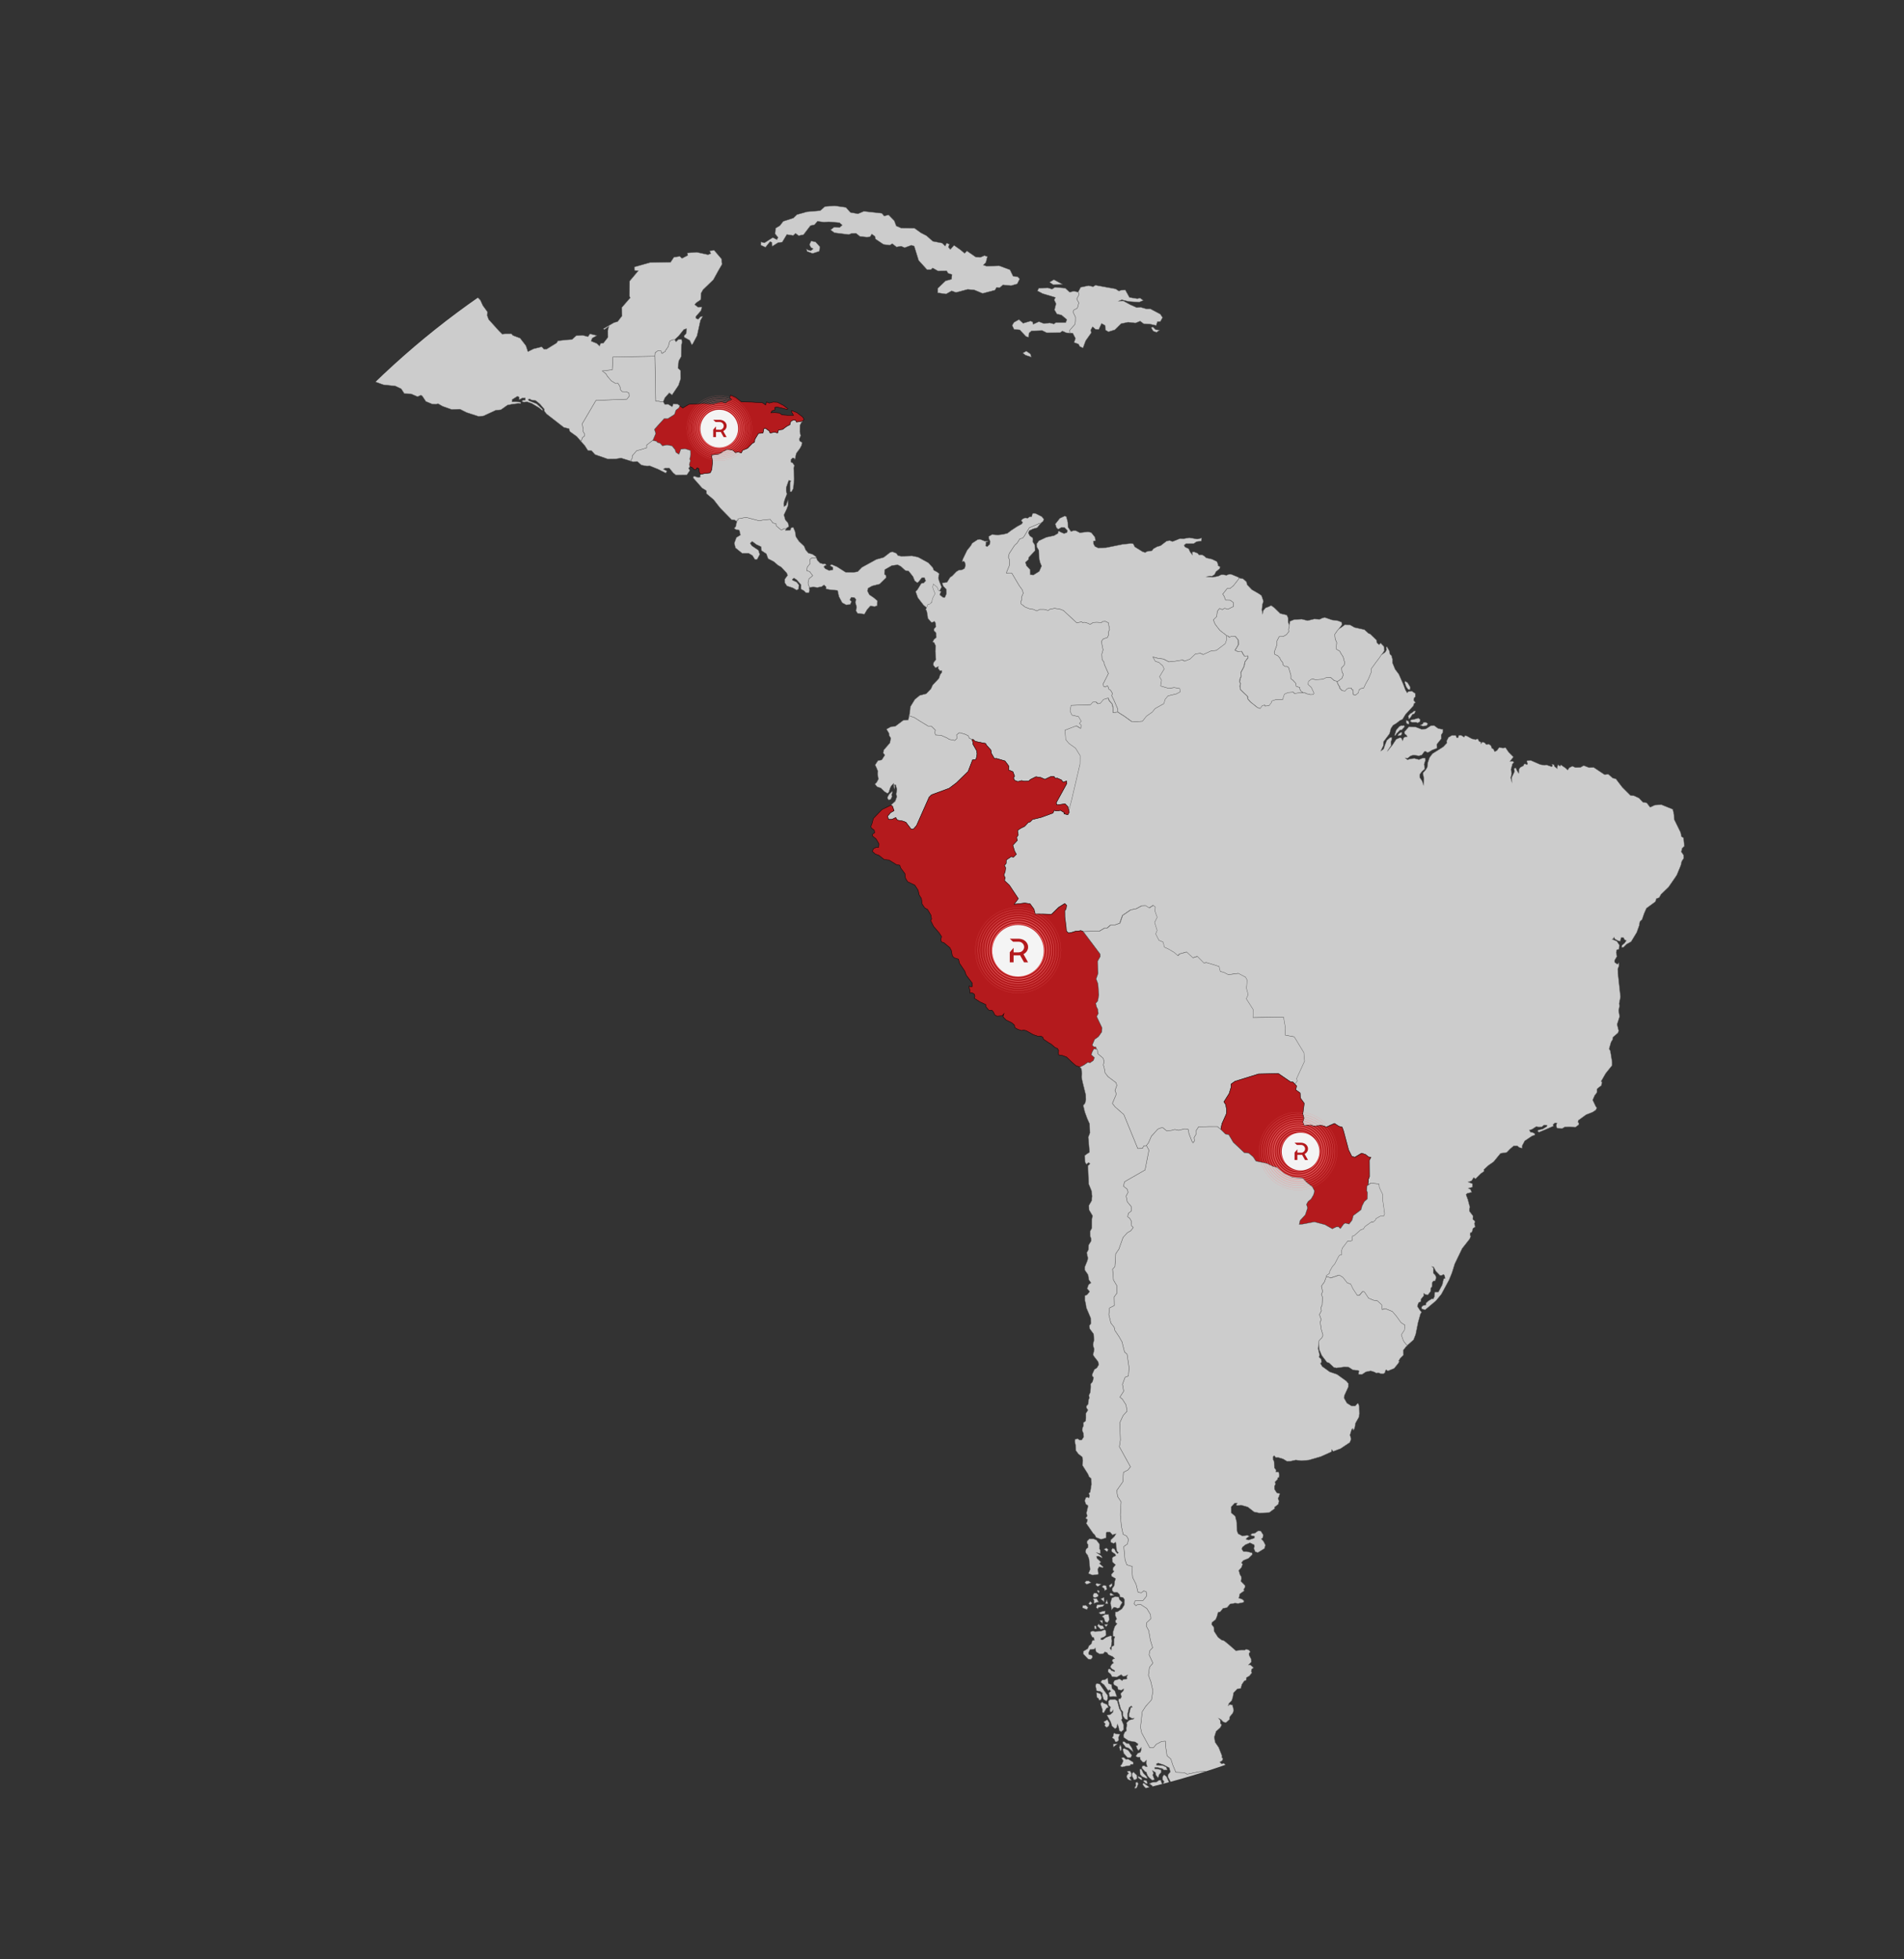 <svg xmlns="http://www.w3.org/2000/svg" xmlns:xlink="http://www.w3.org/1999/xlink" id="_ÎÓÈ_1" data-name="—ÎÓÈ_1" viewBox="0 0 729 750">
  <rect x="0" y="0" width="729" height="750" fill="#333333" stroke="none"/>
  <defs>
    <style>
      .cls-1, .cls-2, .cls-3, .cls-4, .cls-5, .cls-6, .cls-7, .cls-8, .cls-9 {
        fill: none;
      }

      .cls-10, .cls-11 {
        fill: #b41a1d;
      }

      .cls-12 {
        fill: #f4f4f4;
      }

      .cls-2 {
        stroke-width: .25px;
      }

      .cls-2, .cls-3, .cls-13, .cls-4, .cls-5, .cls-6, .cls-11, .cls-7, .cls-8, .cls-9 {
        stroke-miterlimit: 10;
      }

      .cls-2, .cls-3, .cls-4, .cls-5, .cls-6, .cls-7, .cls-8, .cls-9 {
        stroke: #ff8080;
      }

      .cls-3 {
        stroke-width: .35px;
      }

      .cls-13 {
        fill: #ccc;
        stroke: #6b6b6b;
        stroke-width: .14px;
      }

      .cls-4, .cls-11 {
        stroke-width: .15px;
      }

      .cls-5 {
        stroke-width: .2px;
      }

      .cls-6 {
        stroke-width: .3px;
      }

      .cls-14 {
        opacity: .67;
      }

      .cls-11 {
        stroke: #020202;
      }

      .cls-15 {
        clip-path: url(#clippath);
      }

      .cls-7 {
        stroke-width: .1px;
      }

      .cls-8 {
        stroke-width: .12px;
      }

      .cls-9 {
        stroke-width: .05px;
      }
    </style>
    <clipPath id="clippath">
      <circle class="cls-1" cx="364.96" cy="375" r="318.22"/>
    </clipPath>
  </defs>
  
  <g class="cls-15">
    <g>
      <g>
        <polygon class="cls-13" points="442.45 126.22 441.38 125.15 440.79 125.46 441.53 126.75 442.82 127.23 443.96 126.37 442.45 126.22"/>
        <polygon class="cls-13" points="445.11 121.57 444.26 120.28 440.45 118.26 439.05 118.31 436.76 117.65 435.23 117.77 432.72 116.65 430.08 115.2 428.27 115.26 429.52 114.75 432.15 115.4 436.16 115.66 437.74 115.01 436.51 114.12 435.45 114.36 432.43 113.86 430.87 111.04 429.2 111.1 428.41 111.45 427.18 110.63 419.4 109.21 418.54 109.77 416.79 109.37 413.75 110 412.83 111.79 413.13 112.72 412.26 114.49 413.04 115.93 412.51 117.95 411.06 118.73 410.82 119.47 411.75 121.37 411.73 122.91 411.64 124.05 409.52 126.46 409.71 127.48 410.72 127.52 411.79 129.56 411.24 131.11 412.93 131.72 413.43 132.64 414.65 133.21 415.69 130.43 417.86 127.35 417.56 126.44 418.32 125.07 419.42 126.04 420.69 126.13 421.75 123.83 423.11 124.58 423.3 126.38 424.39 127.01 426.83 126.26 429.23 123.91 431.88 123.35 434.76 123.66 436.54 122.93 437.9 123.95 440.05 124.01 442.67 124.6 443.15 123.12 444.29 123.08 445.11 121.57"/>
        <polygon class="cls-13" points="394.89 136.69 394.51 135.51 392.95 134.43 391.61 135.16 392.66 135.97 394.89 136.69"/>
        <polygon class="cls-13" points="406.77 108.84 403.5 107.07 401.87 108.06 403.3 109.01 406.77 108.84"/>
        <polygon class="cls-13" points="234.64 136.67 250.71 136.38 250.72 136.38 234.64 136.67"/>
        <polygon class="cls-13" points="249.12 169.18 250.02 168.47 247.55 170.41 249.12 169.18"/>
        <path class="cls-13" d="M411.64,124.05l.09-1.14.02-1.54-.93-1.9.24-.74,1.44-.78.53-2.02-.78-1.44.88-1.77-.3-.93-.02.05-1.68-.35-1.59.39-1.66-1.55-3.95-.34-1.11.71-1.62-.48-3.47.12-.5,1.02c.07,0,1.91,1.01,1.91,1.01l4.99,1.5-.5.95.71,1.45-.59,2.35.92,1.58,1.75.41,2.06,1.74-.43,1.15h-3.8s-.72.54-.72.54l-1.61-.41-2.19.27-1.96-.74-2.24,1.02-.16-.94-.81-.3-2.84.83-1.58-1.42-1.9,1.06-.7,1.16.72,1.51,2.21.2,2.35,2.52,1.01.3.15-1.61.97-.83,4.07-.14,1.76.88,5.07-.04.91-.63,1.56.69,1.39.07-.19-1.02,2.12-2.41Z"/>
        <polygon class="cls-13" points="376.24 112.32 380.95 111.07 381.56 110.01 382.71 110.17 384.01 109.05 387.15 109.35 389.47 108.67 390.41 106.77 389.58 105.93 387.91 105.79 386.69 103.29 382.56 101.76 377.76 101.92 376.48 101.49 377.45 100.52 378.04 98.23 376.9 97.87 375.38 98.53 373.64 98.45 370.23 96.1 369.32 96.99 367.81 95.71 365.28 93.92 363.87 95.5 363.11 94.66 363.47 93.51 362.45 93.08 361.89 94.23 360.72 93.08 357.16 92.39 354.75 90.26 352.58 89.14 350.18 87.41 345.04 87.32 343.14 86.51 342.41 84.53 340.2 82.27 338.54 82.73 337.64 81.68 330.74 80.91 328.5 81.86 325.62 81.36 323.88 79.41 319.59 78.81 315.86 79.08 314.04 80.67 308.98 81.1 305.15 82.17 303.79 83.48 299.89 84.74 298.61 86.39 296.97 87.38 296.78 89.52 297.9 90.89 297.46 91.77 295.89 90.96 292.69 92.99 291.35 92.64 291.31 93.84 293.08 94.65 294.87 92.45 295.55 92.83 295.67 94.29 297.9 92.89 299.49 92.7 301.26 89.77 303.68 90.16 304.58 89.33 305.81 90.23 307.67 89.82 310.29 86.39 311.88 86.02 312.97 84.71 315.52 85.03 317.32 84.9 321.4 85.23 322.5 86.19 321.47 87.11 319.39 86.97 318.02 88.01 319.46 89.1 324.96 89.79 326.08 89.35 327.74 89.29 329.26 90.51 331.87 90.76 333.13 90.65 333.78 89.62 335.02 90.48 335.18 91.48 338.27 93.55 340.66 93.87 341.64 93.27 343.26 94.55 344.99 94.23 346.38 94.82 348.93 93.87 350.04 94.23 351.73 99.69 354.94 103.23 356.44 103.22 357.09 102.59 359.2 103.76 362.48 103.69 362.99 104.6 364.51 105.09 364.33 106.9 362.02 107.54 359.02 110.42 359.01 112.09 362.24 112.55 364.38 111.34 366.01 111.96 370.49 110.77 373.01 110.99 376.24 112.32"/>
        <polygon class="cls-13" points="309.57 95.84 308.75 95.31 309.05 96.26 311.12 97.02 313.7 96.18 313.91 94.46 312.24 92.61 310.56 92.3 309.93 93.65 310.47 94.71 311.36 95.25 310.51 95.98 309.57 95.84"/>
        <polygon class="cls-13" points="184.18 38.27 184.97 35.97 184.87 35.07 183.56 38.73 184.18 38.27"/>
        <path class="cls-13" d="M183.11,51.19l.05.15s-.01-.06-.05-.15Z"/>
        <path class="cls-13" d="M183.3,39.65l-1.53,4.19-.06,4.21s1.15,2.5,1.4,3.14l-.93-2.95.13-4.15.99-4.44Z"/>
        <polygon class="cls-13" points="185.5 33.85 186.25 33.28 188.11 30.84 189.39 29.02 187.53 30.49 185.5 33.85"/>
        <polygon class="cls-13" points="357.58 230.38 358.69 229.44 359.25 227.17 360.51 224.76 359.6 222.48 359.26 221.28 359.59 219.65 358.81 219 357.52 218.31 357.16 217.33 355.43 215.45 351.48 213.3 349.2 212.84 345.13 212.98 343.79 212.7 343.22 211.85 341.8 211.29 340.87 211.45 338.33 213.41 335.55 214.17 329.98 217.23 328.37 218.88 326.78 219.13 323.77 219.09 320.49 217 318.33 216.08 317.81 216.56 318.9 217.19 318.93 218.13 317.47 218.44 315.91 217.69 315.42 216.97 315.77 216.59 316.41 216.37 315.88 215.81 315.15 215.91 314 215.58 312.96 214.54 312.56 213.53 310.93 213.51 310.09 214.14 310.2 215.74 309.11 217.04 308.9 218.51 309.97 218.82 311.16 220.38 309.73 221.56 309.38 223.04 309.47 224.01 310.09 224.89 311.4 224.71 312.97 224.92 314.67 224.56 315.51 223.91 316.34 224.74 316.26 225.42 317.32 225.69 320.7 226.04 321.22 228.4 322.46 230.74 323.96 231.56 325.5 231.44 326.03 230.31 325.37 229.64 325.94 228.64 327.18 228.8 327.78 229.56 327.48 230.57 328.01 232.43 327.72 233.79 328.35 234.8 330.97 235.11 332.02 233.34 333.24 231.98 334.92 232.2 335.85 231.87 335.92 229.99 334.44 228.76 332.86 227.71 332.11 226.23 332.38 225.19 333.89 224.33 336.77 223.6 339.3 221.13 339.17 220.27 338.62 219.86 338.77 218.07 341.49 216.51 343.72 216.23 344.91 216.83 346.64 218.41 347.88 218.61 349.55 220.7 350.24 222.38 351.24 223.12 351.79 222.63 352.95 221.19 353.95 221.12 354.43 222.38 353.68 223.2 352.75 223.36 351.29 225.72 350.58 226.46 351.43 228.84 353.6 231.65 355.57 233.31 356.68 230.47 357.58 230.38"/>
        <polygon class="cls-13" points="309.38 223.04 309.73 221.56 311.16 220.38 309.97 218.82 308.9 218.51 309.11 217.04 310.2 215.74 310.09 214.14 310.93 213.51 312.56 213.53 312.38 213.08 311.01 212.16 309.53 211.77 308.48 210.57 307.87 209.09 305.93 207.27 304.74 205.5 304.41 203.5 303.71 201.89 302.85 202.11 302.61 202.98 300.68 203.04 301.07 202.36 300.08 202.39 299.17 202.95 297.18 201.28 297.15 200.54 295.94 200.19 294.89 198.82 292.36 199.04 290.7 199.36 285.65 198.06 282.53 198.63 282.55 199.17 281.92 199.45 282.14 199.59 281.67 201.67 281.09 202.23 281.64 202.68 283.05 202.96 283.51 204.82 281.94 205.8 281.15 207.97 281.6 209.75 284.14 211.8 286.61 211.79 288.11 212.68 289.03 214.18 289.89 214.15 290.9 212.25 290.38 210.66 287.85 208.95 287.22 207.97 288 207.27 289.64 208.48 291.4 209.29 291.59 210.82 293.43 212.03 294.09 213.88 296.27 215.01 297.92 216.42 299.14 217.12 301.22 219.38 301.58 220.24 300.43 221.82 300.47 223.07 301.31 224.32 303.54 225.05 305.04 225.93 305.76 225.5 305.91 223.96 305 222.85 303.37 222.11 303.36 221.78 304.02 221.29 305.04 221.99 306.71 223.87 306.7 225.54 307.34 225.89 307.85 226.17 308.52 226.89 309.7 226.91 309.97 225.99 309.83 224.92 310.09 224.89 309.47 224.01 309.38 223.04"/>
        <path class="cls-13" d="M282.53,198.63l3.12-.57,5.05,1.3,1.66-.32,2.53-.22,1.05,1.37,1.22.35.02.74,1.99,1.67.91-.56.99-.03.11-.2.85-.57-.31-1.39-1.04-1.17-.53-1.91,1.06-2.24.55-1.49v-1.93s-.49,1.08-.49,1.08l-.24.87-.91.56-.04-1.33.41-1.48.8-2.03-.3-1.19.02-1.26.98-2.77.81.17-.31.75s-.03,1.13-.02,1.47l.06,1.94.51.04.69-1.26.32-3.59-.18-4.28.31-.92-.74-1.04-.61-.25v-.94s.62-.69.62-.69l.57.05.35.56.49-2.33,1.44-1.95.66-1.27.14-.94-.92-.61-.13-.79.51-1.21-.32-1.53.05-2.47.5-1.01.54-.62-1.06.23-1.3.18-.39-.73-1.03.03-.79.46-.33,1.25-1.22.61-1.58,1.21-1.53.19-.36,1.14-1.22-.29-1.66.32-.36-.78-1.3-.96-.73.08-.35,1.69-1.73.12-1.39,2.32-.1,1-.85.5-1.8,1.86-1.91.8-.5,1.01-1.28-.41-.93.29-1.1-.96-2.22-.32-3.01,1.77-2.86.43.26,1.73.04,1.33-.19,2.41-.62,1.35-2.26.28-1.55.32-.03,1.01-.73.16-1.69-.54-.31.61,3.47,3.95,1.64,1.01.04,1.14,2.74,2.31,2.44,3.12,4.42,4.53,1.14.1.67.43.63-.29-.02-.53Z"/>
        <polygon class="cls-13" points="248.01 178.41 248.79 178.34 248.01 178.41 248.01 178.41"/>
        <polygon class="cls-11" points="271.93 181.02 272.56 179.67 272.74 177.26 272.7 175.93 272.44 174.2 275.3 173.77 278.31 172 280.53 172.33 281.62 173.29 282.55 173 283.83 173.42 284.33 172.4 286.24 171.6 288.05 169.74 288.9 169.24 289 168.24 290.39 165.93 292.12 165.81 292.47 164.12 293.2 164.03 294.5 164.99 294.86 165.78 296.52 165.46 297.73 165.74 298.09 164.61 299.62 164.42 301.21 163.21 302.42 162.6 302.75 161.35 303.54 160.89 304.57 160.86 304.96 161.58 306.26 161.4 307.32 161.18 307.87 160.55 307.31 159.64 305.12 157.97 303.09 157.17 302.97 157.51 303.82 159.01 301.82 159.01 299.41 158.83 298.45 158.12 296.71 157.98 295.17 158.03 295.55 157.29 296.74 156.91 296.58 156.05 297.37 155.82 298.85 156.11 301.34 156.76 301.66 156.49 299.95 155.2 297.65 154.01 296.04 153.93 294.52 154.32 293.5 153.88 293.14 155.03 291.91 154.2 287.83 153.94 283.89 153.87 281.69 152.14 279.73 151.26 279.37 152.41 280.12 152.93 278.67 153.58 277.76 154.28 276.21 153.79 273.17 154.69 269.22 154.49 263.76 154.81 261.4 156.22 260.25 155.33 259.96 156.12 258.79 157.03 258.24 158.65 255.69 160.26 254.29 160.25 251.97 162.79 250.55 164.38 251.07 165.96 250.02 168.47 249.12 169.18 249.81 168.64 251.36 168.92 251.68 169.38 252.73 169.71 253.63 170.69 255.39 170.36 257.27 170.7 258.46 172.13 258.79 173.2 259.96 173.93 260.3 173.08 260.66 172.02 262.23 171.81 263.14 172.08 264.39 172.48 264.44 173.98 264.1 175.73 264.32 176.43 263.9 177.85 264.15 178.69 264.22 178.62 265.23 179.12 265.72 179.77 266.52 179.68 266.9 179.07 267.65 179.44 267.68 180.57 268.12 181.56 268.12 181.62 269.67 181.3 271.93 181.02"/>
        <polygon class="cls-13" points="264.32 176.43 264.1 175.73 264.44 173.98 264.39 172.48 263.14 172.08 262.23 171.81 260.66 172.02 260.3 173.08 259.96 173.93 258.79 173.2 258.46 172.13 257.27 170.7 255.39 170.36 253.63 170.69 252.73 169.71 251.68 169.38 251.36 168.92 249.81 168.64 249.12 169.18 247.55 170.41 247.56 170.71 247.58 171.42 246 171.94 243.75 172.55 242.07 174.47 242.04 175.41 241.41 176.48 242.26 176.75 244.06 176.69 245.57 178.04 247.72 178.43 248.01 178.41 248.79 178.34 251.97 179.63 254.95 181.13 255.33 180.32 253.97 179.62 254.62 179.21 256.29 179.22 257.75 181.04 258.78 181.87 262.99 181.8 264.13 180.1 263.64 179.24 264.15 178.69 264.15 178.69 263.9 177.85 264.32 176.43"/>
        <polygon class="cls-13" points="256.57 130.46 256.21 131.21 255.89 132.61 254.77 134.24 254.69 134.64 253.99 134.83 253.66 135.33 253.23 135.06 253.12 134.35 251.78 134.33 250.81 135.04 250.72 136.38 250.71 136.38 250.74 136.42 251.05 153.62 252.39 153.64 252.94 153.92 253.93 153.82 253.92 153.8 254.6 152.23 256.27 150.38 257.3 151.21 259.78 147.52 260.63 144.97 260.59 141.89 259.56 140.92 259.87 138.18 260.82 136.48 260.93 131.94 261.16 130.93 260.93 129.93 259.73 129.97 258.83 130.87 258.35 130.04 257.68 130.02 256.57 130.46"/>
        <polygon class="cls-13" points="242.07 174.47 243.75 172.55 246 171.94 247.58 171.42 247.56 170.71 247.55 170.41 250.02 168.47 251.07 165.96 250.55 164.38 251.97 162.79 254.29 160.25 255.69 160.26 258.24 158.65 258.79 157.03 259.96 156.12 260.25 155.33 259.49 154.75 257.81 154.6 257.38 155.75 255.88 154.8 254.55 154.85 253.93 153.82 252.94 153.92 252.39 153.64 251.05 153.62 250.74 136.42 250.71 136.38 234.64 136.67 234.43 141.55 230.57 142.01 231.98 143.1 232.51 144.02 234.04 145.81 235.54 146.74 236.58 146.7 237.32 147.92 237.57 149.24 238.22 149.93 239.8 149.97 240.82 150.51 240.89 151.72 239.99 152.82 228.17 153.28 222.91 162.22 223.14 163.71 223.3 164.17 223.19 165.12 223.6 165.84 223.85 166.07 223.79 166.88 222.98 167.55 222.65 168.57 222.35 168.84 223.9 170.61 225.09 172.44 226.5 172.53 227.82 174.02 232.74 175.73 235.62 175.7 237.81 175.36 241.41 176.48 242.04 175.41 242.07 174.47"/>
        <polygon class="cls-13" points="57.17 64.67 57.66 65.45 58.06 67.31 59.03 66.61 58.72 65.29 57.61 63.86 57.17 64.67"/>
        <polygon class="cls-13" points="179.05 63.33 178.42 63.41 178.23 64.67 178.79 64.41 179.05 63.33"/>
        <polygon class="cls-13" points="177.79 69.4 177.68 68 176.97 71.04 177.79 69.4"/>
        <polygon class="cls-13" points="177.94 66.93 178.18 67.21 178.6 65.62 178.1 65.64 177.94 66.93"/>
        <polygon class="cls-13" points="222.98 167.55 223.79 166.88 223.85 166.07 223.6 165.84 223.19 165.12 223.3 164.17 223.14 163.71 222.91 162.22 228.17 153.28 239.99 152.82 240.89 151.72 240.82 150.51 239.8 149.97 238.22 149.93 237.57 149.24 237.32 147.92 236.58 146.7 235.54 146.74 234.04 145.81 232.51 144.02 231.98 143.1 230.57 142.01 234.43 141.55 234.64 136.67 250.72 136.38 250.81 135.04 251.78 134.33 253.12 134.35 253.23 135.06 253.66 135.33 253.99 134.83 254.69 134.64 254.77 134.24 255.89 132.61 256.21 131.21 256.57 130.46 257.68 130.02 258.35 130.04 258.33 130.02 259.88 128.56 261.81 126.16 262.86 125.8 262.73 127.67 261.89 128.57 261.97 129.1 264.08 130.29 264.87 132 265.26 131.59 266.89 128.53 268.17 122.68 269.05 121.12 268.19 121.28 267.29 122.25 266.47 121.87 266.45 121.14 268.44 118.87 268.73 117.53 267.19 117.58 265.97 116.61 266.54 115.93 268.3 114.73 268.42 112.26 269.18 110.9 273.12 107.1 275.07 103.56 276.46 101.18 276.26 99.15 273.45 95.84 271.71 96.03 272.15 97.08 271.1 97.52 266.79 96.59 263.19 96.85 263.35 97.78 261.12 98.92 260.29 98.15 258.02 98.49 256.75 100.41 248.87 100.53 242.9 102.21 242.95 103.53 244.43 103.62 241.08 107.61 241.01 113.35 241.29 114.02 238.08 117.73 238.18 120.94 236.47 123.14 235.08 123.52 231.03 125.86 231.37 126.18 233.13 124.91 232.71 126.53 232.73 129.19 231.01 131.39 229.94 131.49 229.58 132.51 228.47 131.47 226.31 130.61 226.74 129.46 228.5 128.47 225.88 127.82 225.12 128.92 223.09 128.38 220.63 128.53 219.01 129.99 216.88 130.13 213.62 130.5 213.11 131.32 209.32 133.65 208.25 133.69 207.42 132.78 204.31 133.55 202.13 134.64 201.35 132.33 199.15 129.48 196.4 128.44 195.78 127.76 193.24 127.77 192.37 128.01 191.1 126.75 187.1 122.32 186.55 120.84 186.64 119.42 184.85 116.96 183.93 114.93 178.69 109.63 178.22 107.85 177.1 106.29 177.73 105 177.22 103.74 176.03 99.97 174.58 98.76 174.79 96.75 176.94 99.34 177.32 102.6 177.9 102.04 177.74 99.32 175.21 95.6 175.41 93.59 174.7 90.07 174.18 88.62 175.58 86.64 175.91 82.22 175.34 79.37 176.19 74.73 176.01 73.4 176.64 72.11 176.01 71.33 175.94 69.13 176.84 68.17 177.35 65.55 177.72 64.67 176.49 63.78 177.58 62.34 177.5 59.74 179.1 59.82 178.89 61.49 178.59 62.44 179.65 62.27 179.86 60.66 181.2 58.62 181.66 56.53 182.36 55.71 182.55 53.3 182.79 52.36 181.56 53.46 181.12 56.15 179.55 57.27 179.96 55.92 179.14 55.55 178.53 54.43 176.84 54.09 175.07 53.27 172 52.35 170.45 50.92 169.26 50.3 168.09 50.51 166.99 50.13 166.76 49.89 165.94 48.99 165.96 46.58 163.92 41.22 163.74 40.67 163.73 40.19 163.86 38.47 163.97 36.83 162.38 35.27 161.46 33.76 160.96 31.96 159.5 31.25 159.06 30.08 158.28 29.61 156.96 26.27 156.45 25.01 155.43 24.55 155.22 22.37 154.94 20.98 154.42 20.19 153.66 18.28 152.14 16.11 150.29 14.67 149.44 13.32 148.2 12.74 147.01 13 146.6 12.48 145.89 12.15 144.13 12.34 142.54 12.16 140.87 12.2 140.39 13.33 139.66 13.5 139.47 13.22 138.77 13.07 137.72 13.5 136.78 14.48 135.53 17.03 134.76 18.08 134.96 18.56 134.78 19.35 133.87 19.62 132.59 20.72 132.43 21.31 131.57 21.69 130.78 21.58 130.21 20.96 128.3 20.07 126.73 19.61 126.46 19 124.54 18.1 123.49 18.12 122.85 17.5 122.72 16.92 122.36 16.27 121.46 15.94 120.88 15.99 120.08 15.25 119.52 15.29 119.57 14.78 119.11 13.49 117.79 12.02 116.13 10.17 116.1 9.5 117.16 9.2 117.68 8.78 117.57 7.38 116.47 6.41 116.15 5.72 115.61 5.63 114.95 4.89 114.68 2.85 113.8 1.54 112.5 .75 111.36 .45 111.8 -.27 111.87 -1.11 110.43 -2.23 108.98 -2.72 109.25 -3.64 108.37 -4.84 107.4 -4.84 107.21 -5.67 106.37 -6.62 104.83 -8.68 103.06 -9.69 88.08 -9.66 88 -6.27 61.5 -6.19 29.55 -19.55 29.86 -20.29 29.37 -21.09 7.22 -19.96 7.57 -17.73 8.99 -13.04 10.13 -11.07 11.18 -9.78 10.46 -9.21 10.24 -7.74 10.9 -6.02 13.46 -3.11 13.43 -2.1 12.85 -1.48 13.29 -.36 15.28 1.31 15.6 3.1 15.03 3.98 14.96 5.86 16.13 6.82 16.7 7.87 16.87 11 17.82 13.5 19.47 14.99 20.53 14.88 23.22 17.4 24.62 19.23 25.07 20.67 27.41 22.86 28.43 25.64 29.24 25.94 30.51 27.9 29.49 29.34 29.46 30.34 30.16 31.39 29.74 32.87 28.66 32.43 27.76 33.47 27.98 33.93 29.52 34.15 29.29 35.29 28.66 36.25 27.36 35.49 25.08 35.16 23.66 34.67 21.27 34.95 20.82 35.5 22.77 37.9 24.46 38.58 24.65 40.38 25.64 42.01 27.26 42.5 29.42 43.43 29.46 44.36 30.66 44.25 31.87 44.68 31.63 45.36 32.34 46.67 33.52 46.09 34.72 45.98 36.26 44.06 37 44.24 36.45 45.8 37.01 48.72 40.31 51.68 41.67 52.23 42.59 51.93 43.57 53.3 44.82 56.8 45.21 60.59 44.72 63.61 43.27 66.26 43.58 67.72 45.43 69.12 46.23 68.91 46.73 70.15 48.55 70.5 49.47 72.26 53.55 76.4 54.97 76.96 55.68 78.21 57.14 79.82 59.08 79.96 59.98 81.13 60.27 83.59 61.36 84.42 61.54 85.81 62.4 87.72 63.55 88.02 66.3 86.66 67.89 84.08 67.95 81.73 66.79 81.04 66.2 79.39 65.3 78.55 64.71 76.84 63.29 76.08 62.65 74.9 61.67 73.72 60.79 73.29 60.27 73.71 60.38 74.98 59.59 75.33 59.29 74.28 57.85 73.19 56.19 71.31 55.95 70.2 56.82 68.26 56.69 66.32 55.22 64.43 55.58 63.14 55.51 62.01 54.57 61 54.6 59.68 53.49 58.51 53.43 56.72 52.87 55.86 52.59 53.54 52.95 52.19 52.3 48.74 51.1 46.91 50.53 45.66 49.86 45.55 49.82 46.29 49.92 47.35 49.27 47.97 47.52 45.49 47.35 44.3 47.9 42.95 47.34 42.04 46.54 41.99 45.88 38.27 44.26 35.86 43.52 35.62 41.73 34.07 41.59 31.88 41.73 29.93 40.11 27.58 38.91 27.36 38.15 26.58 37.88 24.58 36.64 23.36 35.08 22.67 34.56 21.03 34.85 19.81 34.24 17.36 31.64 15.72 30.73 14.41 29.73 14.38 29.74 12.58 28.38 9.95 27.34 8.92 28.1 7.36 27.61 .9 27.02 -3.02 27.75 -5.12 28.51 -8.35 28.12 -10.06 27.38 -12.18 28.65 -10.08 31.16 -9.03 32.91 -6.49 34.01 -5.59 35.53 -5.91 36.38 -6.6 37.96 -5.19 38.53 -4.14 40.33 -4.13 42.3 -3.13 42.33 -2.2 41.11 -.69 41.3 .91 42.31 3.08 42.88 6.26 43.73 7.71 44.07 9.9 43.71 11.11 44.43 12.69 46.8 15.81 46.7 16.75 46.19 17.64 46.83 18.88 47.57 18.86 48.27 19.84 49.37 22.8 50.66 23.36 51.24 24.82 51.51 26.94 52.27 27.72 53.48 28.01 54.55 30.12 55.14 31.69 56.37 32.65 56.8 33.5 58 33.53 58.68 34.05 59.94 33.47 60.96 34.23 60.97 36.37 60.27 37.53 60.69 40.05 63.99 42.81 65.11 42.64 66.26 43.01 65.92 44.69 66.77 46.19 68.38 46.54 69.84 46.29 71.51 48.23 71.82 49.63 73.11 50.25 73.69 49.64 74.18 50.22 74.48 51.41 73.78 52.3 72.81 51.33 71.62 51.77 70.08 53.56 69.24 56.19 69.56 58.05 71.13 59.06 72.81 59.14 73.9 60.04 77.66 62.79 79.82 63.25 80.95 63.21 81.45 64.27 82.18 65.97 82.95 67.08 82.27 68.71 81.15 69.21 81.3 69.87 82.87 70.7 85.64 71.74 85.81 72.86 86.7 73.43 89.23 75.48 92.16 79.07 94.35 82.79 97.45 85.76 97.58 87.62 101.12 91.78 101.51 93.57 100.91 95.33 101.61 96.57 102.71 99.2 104.88 104.21 105.08 106.27 104.13 107.97 102.06 109.9 101.83 110.98 102.76 111.08 103.87 112.05 103.1 113.01 100.96 113.02 99.85 113.71 99.88 114.59 101.25 117.81 102.49 118.97 102.54 120.31 104.35 122.52 105.09 124.76 105.98 125.46 107.38 125.42 107.95 126.47 110.91 127.1 112.89 126.64 114.03 126.79 113.2 127.96 113.23 128.76 115.52 129.48 117.93 131.6 119.62 134.09 121.02 136.11 122.9 136.74 123.66 136.45 125.52 137.15 126.7 137.21 130.32 138.48 131.72 138.53 132.17 137.8 133.2 137.7 134.07 138.75 138.74 142.99 139.94 143.16 142.7 145.81 146.76 147.28 151.38 147.78 153.62 148.84 154.81 150.68 157.42 150.79 159.86 151.85 161.18 151.27 161.72 151.65 163.06 153.68 165.42 154.66 166.97 154.75 167.69 154.52 169.46 155.53 172.9 156.75 176.11 156.64 178.61 157.9 183.27 159.41 185.13 159.22 189.8 157.06 191.8 156.86 194.28 155.1 196.14 154.72 198.46 154.44 199.4 154.54 199.38 154.01 197.57 153.8 196.04 153.85 196.08 152.97 198.1 151.71 198.78 152.02 198.81 153.02 199.93 152.39 201.13 152.35 201.15 153.15 200.22 153.25 199.84 153.66 200.52 153.97 201.85 153.85 203.53 154.4 206.39 156.11 207.7 157.2 207.68 156.67 205.48 154.6 202.43 153.37 202.28 152.84 202.95 152.75 203.29 153.07 205.1 153.35 206.75 154.69 208.41 156.65 208.44 157.44 209.28 158.49 215.85 163.6 217.88 164.13 218.18 165.19 220.84 167.11 222.35 168.84 222.65 168.57 222.98 167.55"/>
        <polygon class="cls-13" points="59.83 72.52 60.63 72.57 60.87 71.56 59.92 71.32 59.83 72.52"/>
      </g>
      <g>
        <polygon class="cls-13" points="474.16 221.77 472.27 224.19 470.92 225.3 472.27 224.19 474.16 221.77"/>
        <polygon class="cls-13" points="444.45 262.62 444.81 260.39 444.4 259.69 444.81 260.39 444.45 262.62"/>
        <polygon class="cls-13" points="439.88 440.33 438.95 438.56 438.94 438.55 439.88 440.33"/>
        <polygon class="cls-13" points="496.46 415.77 495.84 415.09 495.07 414.28 496.46 415.77"/>
        <polygon class="cls-13" points="460.76 250.6 460.76 250.6 459.64 250.11 460.76 250.6"/>
        <polygon class="cls-13" points="446.78 267.03 447.31 266.41 450.41 265.68 447.31 266.41 446.78 267.03"/>
        <polygon class="cls-13" points="409.42 310.93 409.24 310.27 408.87 308.84 409.42 310.93"/>
        <polygon class="cls-13" points="430.57 274.23 433.28 276.19 434.82 276.35 433.28 276.19 430.57 274.23"/>
        <polygon class="cls-13" points="423.23 237.9 424.33 238.42 424.83 240.98 424.33 238.41 423.23 237.9"/>
        <polygon class="cls-13" points="397 233.9 398.06 233.32 398.06 233.32 397 233.9"/>
        <polygon class="cls-13" points="421.86 250.44 421.86 250.45 422.32 248.77 421.86 250.44"/>
        <polygon class="cls-13" points="390.94 231.21 392.5 232.42 394.4 233.17 392.5 232.41 390.94 231.21"/>
        <path class="cls-13" d="M538.03,260.81l-.18.48.58,1.66.71.98c.1,0,.72.07.72.07l.11-.91-1.02-1.7-.93-.59Z"/>
        <polygon class="cls-13" points="537.51 277.71 537.03 277.87 536.43 277.82 535.82 278.1 534.61 279.42 533.91 281.59 534.41 281.46 534.61 280.96 536.03 279.49 536.73 279.4 537.82 278.19 537.51 277.71"/>
        <polygon class="cls-13" points="546.22 277.83 546.68 277.05 545.92 276.52 545.01 276.59 544.73 277.18 543.74 277.65 544.74 277.98 546.22 277.83"/>
        <polygon class="cls-13" points="535.6 280.91 535.12 281.6 535.5 281.68 536.48 281.46 536.81 280.6 536.49 280.3 535.6 280.91"/>
        <polygon class="cls-13" points="542.21 276.5 542.73 276.79 543.58 276.35 543.81 275.5 543.05 274.93 541.19 275.47 540.21 275.6 539.96 276.18 540.58 276.5 542.21 276.5"/>
        <polygon class="cls-13" points="540.15 274.54 540.77 273.5 541.5 273.24 542.02 272.29 541.42 272.21 540.55 272.91 539.89 273.27 539.17 274.14 539.45 275.31 540.15 274.54"/>
        <polygon class="cls-13" points="538.36 276.53 538.76 277.09 539.45 277.29 539.47 276.66 539.29 276.12 538.46 275.75 538.36 276.53"/>
        <polygon class="cls-13" points="512.03 241.41 511.03 242.86 511.23 244.69 511.78 245.99 511.66 247.49 511.7 248.59 512.92 249.28 513.49 250.32 514.27 251.5 514.58 252.86 514.84 253.46 514.66 254.61 513.64 255.69 513.84 257.37 514.35 258.22 513.77 259.7 512.2 260.84 511.85 260.78 512.11 261.41 512.57 262.47 512.94 262.77 512.95 263.43 513.9 264.42 515.04 264.58 515.74 263.77 516.66 263.37 517.41 263.42 517.6 263.96 518.08 264.17 518.19 265.92 518.99 266.16 520.14 265.26 520.37 264.16 521.05 263.64 522.19 263.41 522.96 261.76 523.98 259.97 525.16 257.16 525.15 255.96 526.8 253.66 528.37 251.59 528.85 250.79 528.93 250.72 530.01 249.17 529.86 247.49 528.61 246.19 528.06 246.83 527.22 246.14 527.04 245.08 524.61 242.72 523.98 242.5 522.4 241.07 518.62 240.23 516.91 239.27 514.94 239.15 513.77 240.06 512.59 240.77 512.6 240.76 512.54 240.81 512.03 241.41"/>
        <polygon class="cls-13" points="493.35 240.92 493.43 241.85 492.53 242.97 491.35 243.63 489.72 243.74 488.91 245.4 488.91 246.83 487.87 249.65 488.02 250.49 489.24 251.08 490.06 251.97 490.28 252.63 491.08 253.64 491.18 254.5 491.97 255.15 492.84 255.17 493.36 255.57 493.65 256.54 494.25 258.53 494.25 259.87 494.96 260.38 496.09 261.6 496.29 262.75 497.65 263.23 497.67 263.76 498.08 264.61 499.05 265.24 499.16 265.28 499.72 265.27 500.14 265.57 501.83 265.98 502.96 265.9 503.18 265.39 502.51 263.96 502.18 263.2 500.91 262.04 501.09 260.83 502.36 259.92 503.86 260.25 506.62 260.04 507.87 259.42 509.61 259.44 510.94 260.62 511.85 260.78 512.2 260.84 513.77 259.7 514.35 258.22 513.84 257.37 513.64 255.69 514.66 254.61 514.84 253.46 514.58 252.86 514.27 251.5 513.49 250.32 512.92 249.28 511.7 248.59 511.66 247.49 511.78 245.99 511.23 244.69 511.03 242.86 512.03 241.41 512.54 240.81 512.6 240.76 513.83 239.14 513.71 238.24 512.3 237.66 509.98 237.35 507.31 236.43 506.45 236.56 505.27 237.12 503.2 237 500.63 237.61 498.45 237.06 495.53 237.21 493.86 237.88 493.63 239.42 493.65 239.57 493.35 240.92"/>
        <polygon class="cls-13" points="472.27 224.19 470.92 225.3 469.9 225.23 468.15 227.45 468.71 228.34 469.24 229.76 471.02 229.8 472.15 230.63 472.2 232.22 470.07 233.25 468.91 232.85 468.01 233.36 466.94 232.92 466.07 234 465.85 236.02 464.55 237.32 465.22 238.97 467.03 241.31 469.59 243.3 469.61 243.44 470.27 243.51 470.82 244.07 471.52 243.57 473.01 243.66 474.16 245.01 474.22 246.79 473.45 248.11 472.9 248.95 474.07 249.48 475.46 249.34 475.92 250.29 476.58 251.22 477.82 251.09 477.89 251.8 476.74 253.33 476.37 255.17 475.15 257.47 475.3 258.9 474.85 259.88 474.7 261.09 475.05 261.75 474.8 262.66 474.99 264 476.22 265.21 477.71 266.6 477.79 267.56 478.79 268.72 481.5 270.89 482.57 271.29 483.35 270.2 484.26 269.94 484.46 270.36 485.99 270.17 486.87 269.04 487.04 268.4 488.41 267.92 491.15 267.93 491.85 265.8 493.22 265.17 495.18 265.01 495.73 265.57 496.92 265.34 499.08 265.27 499.05 265.24 498.08 264.61 497.67 263.76 497.65 263.23 496.29 262.75 496.09 261.6 494.96 260.38 494.25 259.87 494.25 258.53 493.65 256.54 493.36 255.57 492.84 255.17 491.97 255.15 491.18 254.5 491.08 253.64 490.28 252.63 490.06 251.97 489.24 251.08 488.02 250.49 487.87 249.65 488.91 246.83 488.91 245.4 489.72 243.74 491.35 243.63 492.53 242.97 493.43 241.85 493.35 240.92 493.65 239.57 493.63 239.42 493.63 239.43 493.2 238.1 493.15 236.47 492.68 235.48 490.17 234.89 487.93 232.7 486.68 231.79 485.88 232.23 484.55 232.73 483.67 233.79 483.42 235.05 483.13 233.47 483.35 231.4 483.74 230.18 483 228.01 481.96 227.28 479.29 225.75 477.47 223.83 477.27 222.78 475.95 221.6 474.72 221.37 474.33 221.15 474.16 221.77 472.27 224.19"/>
        <polygon class="cls-13" points="397.43 200.62 394.07 202.05 392.18 205.2 391.58 205.98 390.44 206.31 389.43 207.88 388.41 208.83 386.4 211.92 386.06 213.27 386.53 214.41 386.41 216.63 385.47 218.82 385.35 219.49 386.21 219.37 387.36 219.37 390.15 224.1 391.39 225.85 391.77 227.09 391.14 228.55 391.27 229.47 390.84 230.25 390.94 231.21 392.5 232.41 394.4 233.17 395.58 233.28 397 233.9 398.06 233.32 398.06 233.32 398.06 233.32 399.77 233.31 401.39 233.73 401.86 233.31 403.77 232.9 405.9 233.25 407.12 233.71 412.3 238.5 414.12 238.05 414.61 238.45 415.13 238.24 416.49 238.6 417.38 239.06 418.6 238.32 419.92 238.25 421.75 238.36 422.08 237.98 423.23 237.9 424.33 238.41 424.83 240.98 424.33 242.05 424.37 243.23 423.96 244.07 422.39 244.6 421.68 245.54 422.14 247.91 422.32 248.77 421.86 250.45 421.98 252.56 422.74 253.59 422.81 254.36 424.37 257.86 422.34 261.85 422.57 262.81 423.29 263.02 423.93 262.53 424.22 262.82 424.55 263.88 425.21 264.24 425.95 265.53 425.62 266.3 426.44 267.96 427.88 271.28 428.04 272.55 427.96 272.57 430.57 274.23 433.28 276.19 434.82 276.35 437.54 276.12 439.04 274.18 441.28 272.61 442.33 271.28 445.68 269.39 446.25 267.65 446.78 267.03 447.31 266.41 450.41 265.68 451.92 264.92 451.78 263.57 449.66 263.21 447.55 263.52 444.45 262.62 444.81 260.39 444.4 259.69 444.04 259.07 445.82 256.13 445.3 254.91 443.81 253.61 442.41 253.13 441.49 251.53 443.43 252.04 445.5 252.3 447.6 253.39 449.9 253.17 452.86 252.69 453.59 253.14 455.68 252.35 457.77 250.36 459.64 250.11 460.76 250.6 460.76 250.6 463.69 249.25 465.84 248.99 469.21 246.43 469.79 244.83 469.61 243.44 469.59 243.3 467.03 241.31 465.22 238.97 464.55 237.32 465.85 236.02 466.07 234 466.94 232.92 468.01 233.36 468.91 232.85 470.07 233.25 472.2 232.22 472.15 230.63 471.02 229.8 469.24 229.76 468.71 228.34 468.15 227.45 469.9 225.23 470.92 225.3 472.27 224.19 474.16 221.77 474.33 221.15 473.98 220.94 471.39 219.87 470.48 219.87 469.6 220.26 468.25 220.02 467.51 220.07 466.44 220.59 464.31 221 462.75 220.88 461.95 220.8 463.33 220.51 464.1 220.58 465.04 219.92 465.58 218.85 466.94 217.75 467.2 217.07 466.27 216.47 466.35 216.04 465.93 215 464.08 214.1 461.85 213.59 461.16 212.94 460.33 212.45 459.03 212.44 458.58 211.83 457.22 211.3 456.5 211.37 456.58 212.48 455.68 211.35 455.11 210.08 453.74 209.45 453.34 208.75 454.04 208.15 457.02 208.14 458.09 207.38 459.96 207.13 460.11 206.02 458.4 206.41 455.4 205.89 453.25 206.25 451.81 206.2 448.92 207.35 447.9 206.96 446.71 207.13 444.32 208.95 443.08 209.28 441.62 210.09 441.07 210.83 439.11 211.14 438.5 211.54 437.48 211.23 434.49 209.37 433.88 208.19 433 208.07 429.75 208.42 423.51 209.68 420.44 209.79 419.22 209.2 418.7 208.26 418.67 207.11 419.43 207.04 419.25 205.7 417.84 203.92 416.58 203.62 413.43 203.97 411.96 203.2 410.9 203.19 410.05 203.51 408.89 201.77 408.83 199.99 408.28 197.8 407.64 197.58 405.8 198.42 404.05 200.63 404.53 202.06 405.17 202.61 406.39 201.9 407.6 201.96 408.69 203.07 408.52 203.89 407.39 204.27 406.02 203.69 405.39 203.28 405.11 203.67 405.08 204.2 403.57 205.07 400.66 205.69 397.78 207.04 396.91 208.22 396.94 209.32 397.73 210.68 397.82 213.37 398.17 215.18 398.8 216.7 397.9 218.75 395.64 220.17 394.48 220.02 394.42 218.1 393.02 216.61 392.6 215.27 393.81 214.17 393.88 213.4 396.3 210.82 396.23 208.71 395.39 207.35 395.46 206.73 395.39 205.91 394.31 205.18 393.74 204.09 394.05 203.17 395.56 202.45 397.13 202.01 398.48 200.36 397.74 200.37 397.43 200.62"/>
        <path class="cls-13" d="M644.89,324.05l-.31-3.29-.78-.45-.34-1.62-2.47-5.02-.06-1.73-.45-2.09-4.39-1.78-2.49.17-1.8.83-1.31-1.69-1.45-.24-1.5-1.59-1.95-.89-1.35-.14-3.08-3.08-2.51-3.28-1.16-.25-1.69-1.48-1.44.15-4.13-2.75-1.83.06-2.05-.8-1.23.72-1.92.06-1.17-.54-1.23.62-.55.88-.79-.74-1.87-1.29-.27.59-.79-.65-.26.87.02.68-1.09-.83-.21-.67-.8-.2.26.66-.37.28-2-.7-.64.14-1.67-.25-3.71-1.61-1.39.14-.06.41.31.74-.3.38-.78-.38-.33.2-.2.56-1.25.65-.44.69-.13,1.57-.71-1.13-.42-.99-.66.31.13,1.24-1.03,2.15.06,1.78-.44-1.66.38-1.7-.29-1.48.6-2.18.56-.55-.49-.41h-1.06s1.34-1.64,1.34-1.64l-1.89-1.91-1.11-1.64-1,.13-1.49-.19-.83,1.13-.85.46-.47-.99-.64-.36-.32-.96-.79-.59-1.05.13-.55-.66-.92-.3-.51.68-.02-.57-.73-.4-.51-.95-.8.36-1.5-.38-2-1.09-.58-.08-.32.59-1.23-.77-.86.12-.16.83-.57.06-.37-.9h-1.54s-1.27.77-1.27.77l-.68,1.32.12.76-1.39,1.49-1.83,1.17-2.35,1.47-1.1,1.48-.66,1.89-.23,1.83-.59.98-1.05,1.18.1.8.26,1.36-.16,2.51-.48-1.5-.96-1.46v-1.11s.88-1.18.88-1.18l1.05-.92-.23-1.83.5-1.56-.15-.81h-.8s-1.54.61-1.54.61l-1.72-.45-1.49.15-1.19.35-.86-.69.96.09,1.1-.88,1.17-.31,2,.3,1.12-.31,1.01-1.36.48-.04.64.46.66-.24,1.13-.71,1.92-.74-.05-1.53,1.66-2.08-.05-1.44.64-.98.06-1.16-1.84-.33-1.48-1.1-1.34.04-1.88,1.21-1.63.15-2.34-.89-2.51-.1-1.76,1.98.12.76.61.42.41.63-.87.13-.52.3-.44,1.17-.37-.99-.63-.22-1.42.62-1.46,2.21-1.98,2.42,1.46-2.21-.09-1.38.31-.79.11-.96-.67.02-1.3,1.14-.62,1.56-.61,1.75-1.08.75.98-2.05.14-1.59,2.25-3,.51-1.99.82-1.23,1.27-.76,1.36-1.06.99-.46,1.18-1.91,3.01-3.27.16-.77.61-.5-.7-.84.21-.92.42-.39v-1.3s-1.27-.87-1.27-.87l-1.39.14-.42.5-.66-1.04-.94-2.46-1.61-3.64-1.41-1.87-1.04-2.51v-1.39s-.38-1.38-.38-1.38l-.57-.51-.26-1.29-.87-1.55-.33.2.13,1.05-.5.83-1.51,1.06.02-.02-.08.08-.48.8-1.57,2.07-1.66,2.29.02,1.2-1.18,2.81-1.02,1.79-.76,1.64-1.14.23-.68.52-.23,1.09-1.15.91-.8-.24-.11-1.76-.49-.2-.19-.55-.74-.05-.93.39-.7.81-1.15-.16-.95-.99v-.66s-.38-.3-.38-.3l-.46-1.07-.26-.62-.91-.16-1.34-1.18-1.74-.02-1.25.62-2.76.21-1.5-.33-1.27.9-.18,1.21,1.27,1.16.34.76.67,1.43-.22.51-1.13.08-1.7-.41-.42-.3h-.56s-.11-.02-.11-.02l.03.02-2.16.07-1.19.23-.55-.56-1.96.16-1.37.62-.7,2.14h-2.74s-1.38.47-1.38.47l-.17.64-.88,1.13-1.53.2-.21-.42-.9.26-.78,1.08-1.07-.39-2.72-2.17-1-1.16-.08-.96-1.49-1.39-1.24-1.21-.19-1.34.26-.91-.36-.66.15-1.21.45-.98-.14-1.43,1.22-2.3.37-1.84,1.15-1.53-.07-.72-1.24.14-.66-.94-.46-.94-1.39.14-1.17-.53.55-.84.77-1.32-.06-1.78-1.15-1.35-1.49-.1-.7.51-.55-.56-.66-.07.18,1.39-.57,1.6-3.37,2.57-2.15.26-2.93,1.34h0l-1.12-.49-1.86.26-2.09,1.99-2.09.79-.74-.46-2.96.49-2.3.22-2.1-1.09-2.07-.26-1.94-.51.92,1.6,1.41.48,1.48,1.3.52,1.23-1.77,2.94.36.62.41.7-.36,2.22,3.1.91,2.1-.31,2.12.36.14,1.34-1.51.77-3.1.73-.53.62-.53.62-.57,1.75-3.35,1.89-1.06,1.33-2.24,1.57-1.5,1.93-2.71.23-1.55-.16-2.71-1.96-2.61-1.66-1.74.26v-1.83s-.33-1.46-.33-1.46l-1.15-1.31-.4-1.01-1.81.54-1.25,1.48-.86.18-.74-.65-1.29.04-.78.94-7.53.29-.36,2.17.67,1.56,2.57.59,1.02,1.75-.69.84.8.79-.3,1.11-1.62-1-4.41,1.68.31,3.64,1.2,1.45,2.55,1.84,1.73,2.82-.02,2.26-.02,1-3.28,14.01-.99,3.71.17.66-.54.98-1.45-.34.13-.44-1.52-.92-.52.16-1.3.04-.58-.22-.44,1.07-4.51,1.64-3.38.83-.83.89-.76.26-1.34,1.44-1.56.77-1.18.81.25,1.72-.64,1.03.32,1.05-1.76,1.88.7,2.29.66,1.17-1.07,1.09-.97-.16-1.83,1.26-.05,1.35-.65.74.46.9-.19,1.49-.49,1.27.52,1.09-.3,1.02,1.88,1.77,3.44,5.17-1.61,2.16,4.11-.47,1.98.27,1.51,2.07.49,1.85h2.86s3.39.12,3.39.12l2.73-2.67,2.33-1.45.69.69-.26,1.48-.46.52.03,2.38.49,3.91.13,1.56.84.75,1.32-.26,1.26-.4,1.43-.15.73-.12.67.29.19.09,4.22-.15,1.93.04,1.89-1.13,1.05-.04,1.4-1.2,1.63-.05,1.9-.64,1.05-3.01,3.1-2.12,2.2-.46,2.08-1.13,1.44-.05,1.38.92,1.51-1.02.79.65-.14,1.55.85,2.38-1,1.96.97,3.05-.53,1.36,1.24,2.47,1.56.62.55,2,1.56.72,2.16,1.27,1.48,1.29.55-.69,2.77-.77,2.38,2.22,1.71-.54,2.49,2.52,1.05-.13,2.91.87,1.85.62.45,1.91,1.36.33,1.76.9,3.83-.51,2.74,1.45.62,1.13-.28,3.08.66,2.48-.72,1.56,2.64,4.15-.09,3.08,11.73-.2.72,4.21-.1,2.7,3.48.65,3.66,6.04.3,3.25-3.05,6.65.22.95-.85,1.25.63.68-.34,1.45,1.68,1.2.16,2.02,1.41,1.96-.54,4.06.44,1.62-.43,1.46.53,1.43,2.49-.28,1.07.44,3.07-.3,1.94.61,3.03-1.35,1.67,1.1,1.26.34.53,1.52,1.92,7.18,1.24,2.5,1.21.3,2.59-1.53,1.51.52,1.04.88.97.16-.61,1.1.04,6.27-.25.74-.17.24.03.84-.15.7-.04.81,1.13-.8,3.09.33.14,1.35,1.34,2.78-.02,2.26.38,2.58.32,2.39-.35.97h-1.34s-1.6.92-1.6.92l-.22.54-.93.84-.44-.22-2.67,1.91-.5.88-1.04.32-2.43,2.14-.8.32-.04,1.63-.9.32-.82-.11-2.02,2.65-.35,1.02.1,1.48-.95.32-.5.83-1.26,2.48-.93,1.04-1.04,1.86.02.63-1.22.9-.16.6h1s.73.36.73.36l3.33-1.12,1.42.87,1.6,2.06,1.36.53.88,1.8,1.67,2.54.77-.03,1.25-1.44.67.07,1.62,2.44,1.85.76,1.59.28,1.59,1.48.15,1.81,1.29-.32,2.63,1.06,1.6,1.87,1.71,2.39,1.52,1-.22,1.89-1.19,1.76.69,2,.25.48.19.32.82,1.02.38.3,2.45-2.17.79-2.04.95-4.69.9-3.2.41-.63-.6-.7-1.01-1.55.44-1.36.94-.52.02-.86,1.06-1.29-.03-.96.69.51.91.11,1.06-1.34.1-1.34.42-.45.05-1.53.46-.64.67-.02.44-1.31-.37-.95-.74-.74.03-2.02-.59-.51.68.17.82,1.56,1.64,1.68.62-.02.66-.41.44.41.18,1.15-.52.16-.55,2.32-1.45,2.7-1.39.09-.14,1.68-.45.92-.44-.12-1.37.82-.98.89-.07.72-1.1.23-.51.55.07.72,1.3.34,4.11-3.45,2.08-2.52,2.94-5.43,1.11-2.72,1.09-3.49,2.83-5.86,2.86-3.64.44-1.08-.3-.37.11-.92.62-.22.43-1.5.85-.55-.33-1.19.26-.87-.3-.37-.54-.42.05-1.35-1.36-1.77-.03-.81.21-.83-.27-.86-.49-1.9-.74-1.99.51-.49,1.67-.39-.47-1.09-.83-.45,1.57-.43v-1.3s-1.65-.67-1.65-.67l1.33-.43.82-1.28.69.51,2.05-2.03,1.22-.86-.07-.67,1.73-1.59,2.02-1.41,2.63-3.21,2.39-.37,1.25-1.29,1.4-1.2,1.34-.04.89.7,1.02.2.02-.96.95-1.8,2.77-1.87,1.09-.37-.02-.53-.69-.41-.92-.16-.46-.8,1-.28,1.69-1.11,1.01.25,1.13-.13.79-.67,1.13.03-.05.54-1.58.97-1.67.4-.32.39.57.42,2.54-1.05,3.06-1.33-.28-.5.79-.72.77.09-.24.76s.11,1.1.23,1.15c.12.04,1.95.22,1.95.22l1.06-.63,1.83-.06,2.22.16,1.31-.96v-.67s-.34-.33-.34-.33l.17-.68,2.94-2.14,2.49-.98,1.27-.83.36-.83-.38-.5-1.19-2.49.76-1.76.9-1.17v-1.3s.61-.54.61-.54l1.08-.81.19-1.35-.34-.18,1.77-3.08,2.45-3.06v-1.34s-.67-4.21-.67-4.21l-.46-.8.73-2.57.63-1.03.12-.87,1.92-1.65.26-.78-.61-2.45.96-3.01-.37-2.29.33-1.74-.13-.96.5-2.52-.97-9-.07-1.67.49-1.27-.03-1.2-.56.64-1.08-.73-.03-.77.91-1.52-.29-1.48.21-1.02.86-.26.14-1.59-.96-1.46-1.8-.76.47-.21.22-.58.36.71,1.07.59.97.3.34-1.45h.91s.41.82.41.82l.68.32-.69,1.03-.93.75-.22.83.68.02,1.26-1.24,1.74-.97,2.14-3.53.92-2.58.28-1.55.84-.8.79-2.33.89-2,3.42-2.51.39-1.17,1.05-.37.73-1.28,2.88-2.78,2.52-3.64.64-.98,1.51-3.65.38-1.6.77-1.17-.04-1.15-.9-1.27.29-1.35.75-.75Z"/>
        <polygon class="cls-13" points="352.29 276.13 355.33 277.98 356.51 277.96 358.12 279.55 357.92 280.54 358.21 281.4 360.26 281.5 362.63 282.55 363.44 283.08 365.59 283.49 366.39 282.72 366.27 281.35 367.22 280.55 367.68 280.55 369.7 281.19 370.76 281.73 371.08 282.59 372 283.06 372.15 283.15 372.63 283.1 373.42 283.84 375.84 284.34 377.34 284.62 377.74 285.33 379.39 287.15 379.57 288.39 380.74 290.42 381.61 290.39 384.81 291.34 386.22 293.26 386.22 294.85 386.7 294.98 387.83 295.46 388.46 297.13 388.05 297.81 388.46 298.76 389.73 299.24 391.11 298.86 392.27 299.11 393.9 299.01 394.55 298.41 396.63 297.38 398.46 297.66 400.07 298.37 402.34 297.29 403.54 297.25 404.09 298 404.86 297.93 406.37 298.59 407.07 299.49 408.35 299.01 408.48 299.92 404.4 307.35 404.67 308.16 406.15 307.97 407.82 307.76 408.87 308.84 409.24 310.27 410.23 306.56 413.51 292.54 413.53 291.54 413.55 289.28 411.82 286.46 409.27 284.62 408.06 283.17 407.75 279.53 412.16 277.86 413.78 278.86 414.08 277.74 413.28 276.95 413.97 276.12 412.96 274.37 410.39 273.78 409.72 272.22 410.08 270.05 417.61 269.75 418.39 268.81 419.69 268.76 420.43 269.42 421.29 269.24 422.54 267.76 424.34 267.22 424.74 268.23 425.89 269.54 426.2 271 426.22 272.83 427.96 272.57 428.04 272.55 427.88 271.28 426.44 267.96 425.62 266.3 425.95 265.53 425.21 264.24 424.55 263.88 424.22 262.82 423.93 262.53 423.29 263.02 422.57 262.81 422.34 261.85 424.37 257.86 422.81 254.36 422.74 253.59 421.98 252.56 421.86 250.45 421.86 250.44 422.32 248.77 422.14 247.91 421.68 245.54 422.39 244.6 423.96 244.07 424.37 243.23 424.33 242.05 424.83 240.98 424.33 238.42 423.23 237.9 422.08 237.98 421.75 238.36 419.92 238.25 418.6 238.32 417.38 239.06 416.49 238.6 415.13 238.24 414.61 238.45 414.12 238.05 412.3 238.5 407.12 233.71 405.9 233.25 403.77 232.9 401.86 233.31 401.39 233.73 399.77 233.31 398.06 233.32 398.06 233.32 397 233.9 395.58 233.28 394.4 233.17 392.5 232.42 390.94 231.21 390.84 230.25 391.27 229.47 391.14 228.55 391.77 227.09 391.39 225.85 390.15 224.1 387.36 219.37 386.21 219.37 385.35 219.49 385.47 218.82 386.41 216.63 386.53 214.41 386.06 213.27 386.4 211.92 388.41 208.83 389.43 207.88 390.44 206.31 391.58 205.98 392.18 205.2 394.07 202.05 397.43 200.62 397.74 200.37 398.48 200.36 398.66 200.13 399.4 199.54 399.66 198.76 398.86 197.78 396.42 196.56 395.46 196.55 395.15 197.14 395.07 197.76 394.07 197.94 393.55 198.38 392.45 198.28 391.5 198.7 390.99 199.34 391.59 199.99 391.18 200.63 389.48 201.55 387.23 203.02 385.73 204.17 383.97 204.61 382.01 204.82 379.84 204.65 378.52 205.41 378.64 206.23 379.11 207.27 379 208.33 378.02 209.27 377.35 209.01 377.55 207.94 377.39 207.62 378.34 207.24 376.95 207.15 375.24 206.48 374.38 206.56 372.22 207.98 371.72 208.9 370.29 210.68 368.63 214.1 368.42 215.07 368.94 214.81 369.44 215.32 369.67 216.42 369.32 217.63 368.38 218.14 367.14 218.28 366.19 218.84 364.52 220.57 363.82 220.98 362.59 222.94 361.82 223.06 360.72 223.15 361.15 224.38 362.34 225.64 362.39 227.27 361.77 228.73 361.05 228.71 359.82 227.74 359.94 227.25 360.35 226.48 359.33 226.08 358.86 224.84 357.35 223.6 357.1 224.77 357.35 225.63 358 227.27 357.1 229.01 356.7 230.64 355.9 231.31 355.25 231.38 354.45 233.42 354.74 233.66 355.08 235.19 355.25 236.71 356.62 238.28 357.13 238.21 357.76 237.85 358.15 238.44 358.36 239.9 357.58 240.84 357.57 241.42 358.39 242.26 358.45 244.12 357.61 244.8 357.11 245.78 357.65 245.97 358.22 247.18 358.13 249.43 358.35 252.53 357.47 253.64 357.33 254.59 358.16 255.67 359.32 255.12 359.18 255.87 359.88 256.81 360.58 256.72 360.67 257.34 360.01 258.22 359.49 259.73 357.08 262.3 356.45 263.72 354.64 265.6 352.17 266.23 350.3 267.74 348.56 270.58 348.35 272.81 348.09 274.03 350.05 274.71 352.29 276.13"/>
        <polygon class="cls-13" points="341.62 302.95 340.45 304.07 339.77 305.28 339.86 305.76 340.29 306.27 341.05 306.01 341.52 305.01 341.4 304.18 341.73 303.29 341.62 302.95"/>
        <polygon class="cls-13" points="342.32 310.37 340.96 311.14 339.89 312.42 340.13 313.71 341.47 313.71 342.94 312.99 343.59 313.98 345.62 314.34 346.84 314.79 348.85 317.45 349.71 317.42 350.91 316.09 355.74 305.18 356.67 304.28 363.41 301.8 366.22 299.69 370.68 295.32 372.38 290.9 373.56 290.79 373.83 290.18 374.11 288.63 373.92 287.38 372.47 284.83 372.49 284.13 372.15 283.15 372.15 283.15 372 283.06 371.08 282.59 370.76 281.73 369.7 281.19 367.68 280.55 367.22 280.55 366.27 281.35 366.39 282.72 365.59 283.49 363.44 283.08 362.63 282.55 360.26 281.5 358.21 281.4 357.92 280.54 358.12 279.55 356.51 277.96 355.33 277.98 352.29 276.13 350.05 274.71 348.09 274.03 347.77 275.61 345.85 275.77 342.75 278.09 341.12 278.24 339.42 279.16 340.34 280.67 340.47 281.62 341.07 282.57 340.75 284.4 338.34 287.18 338.19 288.34 338.79 289.08 337.6 290.95 336.17 291.19 335.07 292.86 335.58 293.91 336.13 295.26 336.02 296.32 336.33 298.28 335.65 299.55 335 300.2 335.8 301.18 337.26 301.7 338.65 303.05 339.78 303.73 340.29 303.33 340.81 301.73 341.22 300.9 342.15 299.91 342.23 301.06 342.41 302.06 342.63 301.43 342.5 300.38 342.93 300.46 343.42 302.17 343.15 304.05 343.37 305.05 342.76 306.76 341.07 308.27 341.69 308.57 342.32 310.37"/>
        <polygon class="cls-11" points="416.49 406.73 417.36 406.89 418.62 406.03 419.07 404.91 417.83 403.8 418.23 402.63 418.86 401.51 419.8 401.69 419.61 400.86 418.79 400.74 418.19 400.13 419.12 397.94 420.58 396.89 421.86 395.07 421.95 393.48 419.89 389.14 420.52 388.05 420.32 386.38 419.87 385.53 419.53 384.15 420.32 383.21 420.72 380.9 420.39 376.63 419.7 374.78 420.44 372.65 420.24 368.04 421.29 366.18 421.21 365.22 414.78 356.66 414.78 356.66 414.58 356.57 413.91 356.28 413.18 356.4 411.75 356.55 410.49 356.95 409.17 357.22 408.33 356.47 408.21 354.91 407.72 351 407.69 348.62 408.15 348.09 408.41 346.61 407.72 345.92 405.38 347.37 402.65 350.04 399.26 349.93 396.4 349.92 395.91 348.06 394.4 346 392.42 345.73 388.31 346.2 389.92 344.04 386.48 338.87 384.6 337.1 384.9 336.09 384.38 335 384.87 333.73 385.06 332.24 384.6 331.34 385.25 330.6 385.3 329.25 387.13 327.99 388.09 328.15 389.16 327.06 388.5 325.89 387.8 323.6 389.56 321.72 389.24 320.67 389.88 319.65 389.63 317.92 390.8 317.12 392.36 316.35 393.7 314.9 394.47 314.64 395.3 313.75 398.68 312.92 403.19 311.28 403.63 310.21 404.21 310.43 405.51 310.38 406.03 310.22 407.55 311.14 407.42 311.57 408.88 311.91 409.42 310.93 408.87 308.84 407.82 307.76 406.15 307.97 404.67 308.16 404.4 307.35 408.48 299.92 408.35 299.01 407.07 299.49 406.37 298.59 404.86 297.93 404.09 298 403.54 297.25 402.34 297.29 400.07 298.37 398.46 297.66 396.63 297.38 394.55 298.41 393.9 299.01 392.27 299.11 391.11 298.86 389.73 299.24 388.46 298.76 388.05 297.81 388.46 297.13 387.83 295.46 386.7 294.98 386.22 294.85 386.22 293.26 384.81 291.34 381.61 290.39 380.74 290.42 379.57 288.39 379.39 287.15 377.74 285.33 377.34 284.62 375.84 284.34 373.42 283.84 372.63 283.1 372.15 283.15 372.15 283.15 372.49 284.13 372.47 284.83 373.92 287.38 374.11 288.63 373.83 290.18 373.56 290.79 372.38 290.9 370.68 295.32 366.22 299.69 363.41 301.8 356.67 304.28 355.74 305.18 350.91 316.09 349.71 317.42 348.85 317.45 346.84 314.79 345.62 314.34 343.59 313.98 342.94 312.99 341.47 313.71 340.13 313.71 339.89 312.42 340.96 311.14 342.32 310.37 341.69 308.57 341.07 308.27 340.98 308.35 337.77 309.89 336.61 311.04 334.38 313.37 333.96 315.07 333.47 316.37 333.64 317 334.72 317.82 334.9 318.78 334.1 319.38 334.12 320.1 335.46 321.21 336.53 323.04 336.43 324.35 335.42 324.43 334.38 324.94 334.03 325.97 335.17 326.98 336.53 327.47 338.55 329.07 340.38 329.26 343.18 330.99 344.53 331.28 344.9 332.37 346.46 334.43 346.71 336.25 347.52 337.56 350.25 338.86 351.52 340.79 351.97 342.7 352.78 343.96 353.09 346.12 354.05 347.58 355.13 348.17 356.4 350.28 356.69 351.86 356.32 352.39 357.45 354.66 359.65 357.23 360.51 358.59 360.21 359.7 360.48 360.62 361.36 360.87 363.68 362.81 364.29 363.99 364.6 365.85 365.24 366.65 366.99 367.22 367.38 368.79 369.4 371.79 369.93 373.31 372.24 376.35 372.33 377.6 371.76 377.86 371.12 377.45 371.1 378.12 371.37 379.22 371.41 380.22 372.17 380.06 373.05 380.6 373.27 381.46 373.01 382.14 375.26 383.6 377.41 384.58 377.54 385.49 378.58 386.71 379.83 386.8 380.36 387.43 380.88 388.52 381.74 389.04 383.75 388.88 384.37 388.07 384 389.24 385.2 390.5 387.38 391.56 388.37 392.41 388.57 393.4 389.6 394.04 391.23 394.56 391.8 394.33 392.94 394.6 395.56 396.08 397.34 396.7 398.59 396.72 399.2 397.02 399.59 397.9 401.46 399.16 402.49 399.75 403.98 401.05 404.88 401.39 405.34 402.21 405.26 402.91 405.32 403.85 406.84 404.11 408.38 404.69 410.27 406.51 412.02 408.03 413.19 408.36 413.45 408.58 415.08 407.73 416.49 406.73"/>
        <polygon class="cls-13" points="421.21 365.22 421.29 366.18 420.24 368.04 420.44 372.65 419.7 374.78 420.39 376.63 420.72 380.9 420.32 383.21 419.53 384.15 419.87 385.53 420.32 386.38 420.52 388.05 419.89 389.14 421.95 393.48 421.86 395.07 420.58 396.89 419.12 397.94 418.19 400.13 418.79 400.74 419.61 400.86 419.8 401.69 420.12 401.75 420.31 403.43 421.7 404.58 422.44 405.23 422.67 406.47 422.43 407.78 422.69 408.48 423.1 410.73 424.21 412.19 427.31 414.53 427.6 415.56 426.89 417.5 427.42 418.83 425.9 422.44 426.91 423.76 430.28 426.71 435.61 439.72 437.44 439.66 437.89 438.78 438.94 438.55 438.95 438.56 439.77 437.47 440.84 435.02 443.35 432.25 445.06 431.62 446.74 433 448.65 432.74 449.8 432.42 451.25 432.75 453.64 432.19 454.89 432.35 455.24 434.07 456.29 436.82 456.8 437.57 457.35 436.78 457.21 435.54 457.94 434.26 457.89 433.01 458.9 431.44 462.74 431.31 466.11 431.3 467.4 432.43 467.87 430.18 469.53 426.47 469.61 424.7 469.31 422.88 468.6 421.85 470.61 418.66 471.39 416.14 471.35 415.03 472.86 413.97 481.89 411.16 489.48 411.01 494.01 414.12 495.07 414.28 495.84 415.09 496.69 413.84 496.46 412.89 499.51 406.24 499.22 402.99 495.55 396.95 492.07 396.3 492.17 393.6 491.45 389.39 479.73 389.59 479.82 386.51 477.18 382.36 477.9 380.8 477.24 378.32 477.52 375.24 476.9 374.11 474.16 372.65 470.33 373.17 468.57 372.26 467.22 371.93 466.77 370.02 464.92 369.41 462.01 368.54 460.95 368.67 458.47 366.16 456.75 366.69 454.37 364.47 451.6 365.23 451.05 365.92 449.57 364.63 447.41 363.35 445.85 362.64 445.3 360.63 443.74 360.01 442.5 357.55 443.03 356.19 442.07 353.14 443.06 351.19 442.21 348.81 442.36 347.26 441.57 346.62 440.06 347.63 438.68 346.71 437.24 346.76 435.16 347.89 432.97 348.35 429.86 350.47 428.81 353.48 426.91 354.12 425.27 354.17 423.87 355.38 422.82 355.41 420.93 356.54 419 356.5 414.78 356.66 414.78 356.66 421.21 365.22"/>
        <polygon class="cls-11" points="494.01 414.12 489.48 411.01 481.89 411.16 472.86 413.97 471.35 415.03 471.39 416.14 470.61 418.66 468.6 421.85 469.31 422.88 469.61 424.7 469.53 426.47 467.87 430.18 467.4 432.43 467.59 432.6 469.19 434.18 470.45 434.43 472.18 437.35 476.44 441.34 478.09 441.48 479.77 442.87 480.88 444.56 484.95 445.39 487.58 446.64 488.78 446.87 491.8 449.31 494.82 450.7 498.81 451.09 500.46 452.81 502.48 454.38 503.3 455.98 502.91 457.44 501.96 459.06 500.84 459.96 500.21 461.08 500.63 462.46 499.76 465.08 497.77 467.26 497.43 468.76 498.59 468.68 503.26 467.8 507.28 468.87 510.12 470.46 511.63 469.73 512.49 469.7 513.19 470.4 514.48 468.63 515.09 468.27 516.54 468.65 517.69 467.13 518.16 465.39 521.11 463.17 521.5 461.72 522.35 460.06 523.52 459.01 523.58 456.56 523.32 455.9 523.4 454.02 523.77 453.76 523.81 452.96 523.95 452.26 523.92 451.42 524.09 451.18 524.34 450.44 524.3 444.17 524.91 443.08 523.94 442.92 522.91 442.03 521.4 441.51 518.81 443.04 517.6 442.74 516.36 440.24 514.45 433.06 513.91 431.54 512.65 431.2 510.98 430.1 507.95 431.45 506.01 430.84 502.94 431.13 501.86 430.69 499.37 430.97 498.84 429.54 499.28 428.08 498.84 426.46 499.38 422.4 497.97 420.44 497.8 418.42 496.13 417.22 496.46 415.77 495.07 414.28 494.01 414.12"/>
        <polygon class="cls-13" points="537.66 513.81 537.47 513.49 537.22 513.01 536.53 511.01 537.72 509.25 537.94 507.36 536.42 506.36 534.71 503.97 533.11 502.1 530.48 501.04 529.2 501.36 529.04 499.55 527.45 498.06 525.86 497.78 524.01 497.02 522.39 494.58 521.72 494.5 520.47 495.95 519.7 495.97 518.03 493.43 517.16 491.63 515.8 491.1 514.19 489.05 512.77 488.18 509.45 489.3 508.72 488.94 507.72 488.94 507.62 489.31 507.05 490.82 505.9 492.39 506.4 494.49 505.91 495.51 506.33 496.6 506.19 499.59 505.74 500.65 505.93 501.8 505.16 503.27 505.89 505.31 505.44 506.04 505.88 509 506.52 511.15 506.13 512.14 505.18 513.08 504.94 513.53 504.94 513.66 505.08 516.61 506.07 518.94 508.11 521.59 508.79 521.72 510.7 523.5 511.69 523.72 514.61 523.33 516.35 523.39 517.97 524.44 518.99 524.58 520.02 524.62 520.37 524.94 520.19 525.44 520.19 526.15 521.54 526.16 522.95 525.22 524.82 524.82 526.15 525.24 527.01 525.71 527.7 525.54 528.7 525.9 529.69 525.96 530.32 525.46 530.46 524.66 530.79 524.41 531.36 524.87 533.8 523.87 535.35 521.97 535.76 521.25 535.51 521.04 536.13 519.98 537.37 518.75 537.31 516.88 538.32 515.6 538.86 515.12 538.48 514.82 537.66 513.81"/>
        <g>
          <polygon class="cls-13" points="529.82 462.26 529.45 459.68 529.47 457.42 528.13 454.64 527.99 453.29 524.9 452.96 523.77 453.76 523.4 454.02 523.32 455.9 523.58 456.56 523.52 459.01 522.35 460.06 521.5 461.72 521.11 463.17 518.16 465.39 517.69 467.13 516.54 468.65 515.09 468.27 514.48 468.63 513.19 470.4 512.49 469.7 511.63 469.73 510.12 470.46 507.28 468.87 503.26 467.8 498.59 468.68 497.43 468.76 497.77 467.26 499.76 465.08 500.63 462.46 500.21 461.08 500.84 459.96 501.96 459.06 502.91 457.44 503.3 455.98 502.48 454.38 500.46 452.81 498.81 451.09 494.82 450.7 491.8 449.31 488.78 446.87 487.58 446.64 484.95 445.39 480.88 444.56 479.77 442.87 478.09 441.48 476.44 441.34 472.18 437.35 470.45 434.43 469.19 434.18 467.59 432.6 467.41 432.43 466.11 431.3 462.74 431.31 458.9 431.44 457.89 433.01 457.94 434.26 457.21 435.54 457.35 436.78 456.8 437.57 456.29 436.82 455.24 434.07 454.89 432.35 453.64 432.19 451.25 432.75 449.8 432.42 448.65 432.74 446.74 433 445.06 431.62 443.35 432.25 440.84 435.02 439.77 437.47 438.95 438.56 439.88 440.33 438.41 447.91 430.58 452.4 430.11 454.14 431.54 455.25 431.92 456.43 431.15 457.9 431.61 460.14 433.11 461.92 433.16 463.6 431.99 464.55 431.75 465.85 432.59 466.49 433.1 467.44 433.26 469.31 433.9 469.96 432.93 471.19 431.66 471.9 429.99 473.73 428.37 478.25 427.18 479.97 426.86 484.94 425.98 485.88 426.31 490.04 427.58 492.2 427.59 495.14 426.57 496.52 426.63 499.82 424.79 500.75 424.54 503.3 425.32 506.54 426.57 508.13 426.86 509.37 428.47 511.77 429.59 513.75 430.54 517.6 431.53 518.48 432.27 523.6 432.04 526.78 430.76 527.25 429.75 529.97 430.22 532.6 428.76 534.9 429.7 535.63 431.11 537.85 431.53 540.23 430 541.92 428.7 544.75 428.9 549.35 428.97 551.26 428.57 553.87 432.81 561.56 431.89 562.74 430.15 563.66 429.88 567.32 427.54 570.66 427.91 572.96 429.23 574.98 428.96 579.98 429.34 584.33 430.02 587.43 431.29 588.02 432.05 589.33 431.68 591.08 430.27 592.08 430.73 597.16 431.42 599.1 433.56 599.75 433.49 602.01 433.64 603.93 434.98 606.57 435.71 609.62 436.97 609.81 437.95 609.08 438.86 609.42 439.01 611.02 437.6 612.78 434.59 612.86 434.15 614 434.99 614.78 435.41 614.37 436.81 614.33 439.07 615.8 440.52 618.2 440.62 619.72 438.96 621.27 438.89 622.57 439.81 624.3 440.44 627.96 441.3 630.78 440.14 632.04 439.97 633.59 441.41 636.7 440.11 638.28 439.69 641.32 440.63 643.88 441.42 647.36 440.86 650.79 438.64 653.26 437.32 655.32 436.65 661.3 437.11 663.42 440.24 669.16 441.61 669.15 442.72 667.81 444.8 666.7 446.19 666.6 446.25 668.37 446.81 672.19 448.29 673.45 449.04 675.78 450.19 678.52 453.41 678.65 454.53 679.25 459.3 678.27 467.91 677.98 468.38 678.52 469.83 678.69 471.71 680.29 473.28 680.95 473.86 680.98 473.68 679.73 472.3 678.72 470 677.41 469.71 676.12 468.53 675.06 467.77 675.32 467.03 674.63 468.01 674.02 468.22 673.14 467.83 672.96 467.8 672.01 466.6 668.98 465.23 667 464.93 665.05 465.63 662.81 467.21 661.42 467.75 660.34 467.25 659.84 467.21 658.63 466.56 657.84 467.44 658.28 468.34 659.22 469.36 659.52 470.71 658.32 470.86 657.26 472.02 655.84 472.37 654.76 471.87 652.77 470.85 652.55 470.25 653.05 470.5 652.18 471.62 651.04 472.05 649.59 472.29 648.1 473.78 646.55 475.07 646.42 475.49 644.86 476.41 643.53 477.08 643.28 477.28 642.21 478.32 641.65 479.33 640.42 479.08 639.95 479.19 639.07 479.99 638.48 478.75 637.41 477.99 637.43 479.1 636.3 479.07 635.24 478.25 633.68 478.22 632.97 478.69 632.42 478.23 631.72 477.16 631.42 476.59 631.72 475.4 631.71 473.19 631.98 470.48 629.62 468.65 628.14 467.73 627.88 466.35 626.83 464.83 624.48 464.79 623.04 463.93 621.96 464 621.15 465.45 620.03 465.94 618.87 466.37 617.27 467.22 617.05 468.29 615.72 469.77 615.48 470.97 614.1 472.88 613.75 474.08 613.89 476.18 613.44 476.26 612.86 475.61 612.26 474.3 611.83 474.47 611.24 474.68 610.23 476.46 608.97 476.12 608.6 476.71 607.66 476.74 607.04 475.1 605.36 475.31 604.54 475.28 603.63 474.78 602.92 474.29 601.26 475.31 600.12 475.79 598.82 475.3 598.3 476.03 597.42 478.07 596.57 479.46 595.18 479.39 594.51 477.41 594.01 476.06 594 475.45 593.06 475.67 592.33 476.84 591.38 478.6 590.65 480.25 591.46 480.28 592.23 480.06 592.81 480.63 594.09 481.6 594.39 484.14 592.82 484.48 591.52 483.81 590.15 482.91 589.12 483.43 588.86 483.68 587.66 482.72 586.14 481.71 586.09 480.44 586.99 479.43 587.08 478.83 587.62 479.22 587.9 480.33 588.15 480.26 588.87 478.03 589.61 477.01 589.27 477.61 588.62 478.37 588.16 477.63 587.8 475.63 588.02 474.06 587.2 473.59 586.01 473.53 582.85 472.93 580.47 471.44 579.22 471.41 576.87 472.71 575.48 473.72 575.4 473.31 576.18 473.7 576.41 475.19 576.22 477.76 576.95 480.17 578.83 482.2 579.25 485.94 579.08 488.14 577.47 487.94 577.04 489.43 575.89 489.68 574.63 489.31 573.69 489.67 572.95 490.02 571.84 488.86 571.54 487.99 570.18 487.96 568.98 488.41 568.05 488.1 567.44 489.26 566.2 489.2 565.77 489.67 565.61 489.83 564.74 489.56 563.59 488.45 563.53 488.57 562.81 487.92 561.92 487.84 559.57 487.47 558.82 487.44 557.72 487.86 557.26 488.46 558.01 489.37 557.98 491.26 558.54 492.77 559.45 494.07 559.41 496.12 558.96 498.34 559.22 501.11 558.98 505.73 557.64 509.75 555.82 509.91 554.95 510.46 555.65 513.26 554.6 516.83 552.22 517.31 550.91 516.88 549.39 517.49 547.31 517.95 546.86 518.17 547.57 518.62 546.88 519.03 544.76 520.26 542.6 520.5 541.29 520.41 538.47 520.09 537.38 519.74 537.34 518.91 538.28 517.47 538.28 515.71 537.19 514.64 535.3 514.7 534.34 516.22 531.02 516.27 529.68 515.48 528.74 511.93 526.18 509.11 525.21 506.26 523.15 505.55 521.96 505.97 521.52 505.88 520.37 505.01 519.52 505.25 518.77 504.69 516.38 504.94 513.65 504.94 513.66 504.94 513.53 505.18 513.08 506.13 512.14 506.52 511.15 505.88 509 505.44 506.04 505.89 505.31 505.16 503.27 505.93 501.8 505.74 500.65 506.19 499.59 506.33 496.6 505.91 495.51 506.4 494.49 505.9 492.39 507.05 490.82 507.62 489.31 507.72 488.94 507.88 488.34 509.1 487.44 509.08 486.81 510.12 484.95 511.04 483.91 512.31 481.43 512.81 480.59 513.76 480.27 513.66 478.79 514.01 477.76 516.03 475.11 516.85 475.22 517.76 474.9 517.8 473.27 518.6 472.95 521.03 470.81 522.08 470.49 522.57 469.61 525.25 467.69 525.69 467.92 526.62 467.08 526.84 466.54 528.44 465.62 529.79 465.62 530.14 464.65 529.82 462.26"/>
          <polygon class="cls-13" points="497.24 700.99 494.81 701.65 493.41 701.55 491.74 700.11 489.8 699.6 489.15 698.91 483.91 697.4 482.46 696.97 482.31 695.44 480.59 694.1 478.85 693.92 478.01 691.74 477.25 690.46 475.63 690.8 474.17 690.31 477.7 702.62 478.16 702.71 480.53 702.18 482.35 702.12 484.12 701.72 483.92 702.16 482.83 702.42 481.08 703.11 477.91 703.33 478.62 705.83 479.34 705.81 481.57 704.96 484.36 705.11 486.27 704.9 489.02 705.1 490.53 705.87 492.08 706.34 493.56 705.91 494.72 704.67 494.96 703.51 496.39 703.03 497.03 703.54 498.68 702.53 498.4 701.38 497.24 700.99"/>
          <polygon class="cls-13" points="475.5 688.46 476.24 689.15 475.47 685.91 473.24 683.83 472.18 682.38 471.92 682.49 474.08 689.99 474.51 688.92 475.5 688.46"/>
        </g>
        <g>
          <polygon class="cls-13" points="505.05 701.99 503.25 702.15 502.46 702.68 503.54 703.58 504.98 702.6 506.31 702.21 507.48 701.04 505.93 701.02 505.05 701.99"/>
          <path class="cls-13" d="M420.33,615.97l.22-.54,1.67-.39.6-.7-2.78.05-.3,1.06c0,.05.6.51.6.51Z"/>
          <polygon class="cls-13" points="422.58 655.8 423.65 653.95 424.41 653.64 423.87 652.58 422.31 651.93 422.03 651.55 421.33 652.26 422.1 654.49 422.07 655.51 422.58 655.8"/>
          <polygon class="cls-13" points="421.78 649.78 421.31 648.49 420.36 648.12 419.85 647.99 419.95 649.79 420.69 650.32 420.81 650.9 421.57 650.75 421.78 649.78"/>
          <polygon class="cls-13" points="422.55 659.22 423.2 659.94 422.99 660.7 423.7 661.4 424.53 660.77 424.8 659.65 423.97 658.38 422.55 659.22"/>
          <polygon class="cls-13" points="418.43 610.86 418.67 611.49 419.38 611.65 420.4 611.21 420.53 610.64 419.85 609.95 418.86 609.94 418.43 610.86"/>
          <polygon class="cls-13" points="423.24 613.9 424.2 613.97 423.77 612.49 423.24 613.9"/>
          <polygon class="cls-13" points="422.79 623.47 422.23 622.43 421.07 622.24 420.66 621.67 420.16 622.46 421.46 623.8 422.79 623.47"/>
          <polygon class="cls-13" points="426.31 668.82 426.96 668.32 427.81 667.67 426.28 667.72 426.31 668.82"/>
          <polygon class="cls-13" points="420.72 609.87 420.94 609.17 420.35 608.78 420.1 609.15 420.72 609.87"/>
          <polygon class="cls-13" points="433.4 669.29 432.21 667.5 431.36 667.48 430.45 666.79 429.9 666.83 429.84 667.32 431 668.87 432.22 669.29 433.9 670.7 433.4 669.29"/>
          <polygon class="cls-13" points="423.14 616.74 422.19 616.87 420.71 617.4 421.36 617.95 423.08 617.84 423.14 616.74"/>
          <polygon class="cls-13" points="426.94 661.84 427.56 661.39 427.84 660.04 428.27 661.17 428.56 662.61 429.29 663.01 430.17 662.26 430.16 660.25 429.38 658.44 429.65 657.96 429.37 655.52 428.56 654.1 427.79 651.2 426.91 650.61 425.03 650.67 424.34 651.31 424.43 652.8 425.23 653.59 424.88 654.75 425.1 655.47 425.67 655.4 426.18 654.62 426.11 655.53 425.18 656.38 423.84 656.66 425.28 659.25 425.76 660.82 426.94 661.84"/>
          <polygon class="cls-13" points="430.51 669.39 429.87 669.58 430.26 671.25 431.74 672.92 432.87 672.93 433.37 672.04 431.96 670.11 430.51 669.39"/>
          <polygon class="cls-13" points="423.49 622.78 424.18 621.89 422.84 621.99 423.49 622.78"/>
          <polygon class="cls-13" points="419.1 623.6 419.82 623.62 419.59 622.47 419.01 622.54 419.1 623.6"/>
          <polygon class="cls-13" points="420.63 613.32 419.91 612.05 418.57 612.04 418.88 612.85 418.82 613.9 419.63 613.54 420.63 613.32"/>
          <polygon class="cls-13" points="415.35 605.91 416.06 606.56 417.7 605.88 416.84 605.28 415.83 605.31 415.35 605.91"/>
          <polygon class="cls-13" points="419.51 606.71 420.28 607.41 421.57 606.52 419.8 606.17 419.51 606.71"/>
          <polygon class="cls-13" points="414.46 615.54 416.16 616.21 416.57 615.37 415.82 614.64 414.58 614.68 414.46 615.54"/>
          <polygon class="cls-13" points="416.81 613.95 417.34 614.45 418.16 613.79 417.44 613.12 416.81 613.95"/>
          <polygon class="cls-13" points="421.92 607.5 422.81 608.19 422.93 608.98 423.78 608.47 423.56 607.15 422.57 606.9 421.92 607.5"/>
          <polygon class="cls-13" points="422.79 613.3 422.73 611.56 421.45 612.09 422.79 613.3"/>
          <polygon class="cls-13" points="422.16 620.33 421.06 620.46 422.15 621.57 422.16 620.33"/>
          <polygon class="cls-13" points="424.9 649.62 426.19 649.43 427.59 649.53 426.85 647.35 425.76 646.42 425.62 644.99 424.35 644.5 424.14 642.39 423.1 643.05 421.96 643.23 421.45 644.02 422.74 645.03 424.4 647.38 424.67 646.88 425.31 647.4 424.52 648.14 424.9 649.62"/>
          <polygon class="cls-13" points="419.94 644.49 419.55 644.96 419.53 645.75 419.89 647.31 421.25 647.53 422.11 648.18 421.98 648.71 422.58 650.65 423.66 651.25 424.07 650.52 424.09 649.07 422.88 647.4 421.06 644.77 419.94 644.49"/>
          <polygon class="cls-13" points="429.32 669.87 429.28 668.72 428.88 668.02 428.58 668.99 429 670.36 429.32 669.87"/>
          <path class="cls-13" d="M441.01,695.67l-.56.47,1.43.36s-.91-.79-.87-.83Z"/>
          <polygon class="cls-13" points="437.78 678.88 437.01 677.32 436.45 677.36 436.54 679.35 437.32 680.17 438.93 680.87 439.33 680.8 438.95 680.07 437.78 678.88"/>
          <polygon class="cls-13" points="455.38 698.9 454.89 697.93 453.94 697.57 452.58 698.05 452.25 697.31 451.42 696.98 449.52 695.71 448.11 695.83 446.95 696.36 446.29 696.07 445.6 695.44 444.56 695.57 444.17 696.11 444.29 696.81 445.56 697.44 446.08 698.6 447.32 698.85 448.69 700.37 449.68 700.5 451.14 700.17 451.85 700.58 452.02 701.46 452.87 702.27 453.79 701.84 453.41 701.22 454.39 700.23 454.29 699.55 453.75 699.17 454.39 698.86 455.38 698.9"/>
          <polygon class="cls-13" points="439.33 682.78 439.03 681.75 438.13 681.57 437.74 681.89 438.78 682.87 439.33 682.78"/>
          <polygon class="cls-13" points="450.04 701.17 450.38 701.38 450.95 701.76 451.44 701.29 450.72 700.64 450.04 701.17"/>
          <polygon class="cls-13" points="446.51 695.41 447.81 695.37 448.01 694.95 447.63 694.45 447.07 694.4 445.75 693.51 445.15 692.9 443.61 692.95 442.54 692.41 441.39 692.01 440.28 692 439.36 691.48 437.91 689.89 437.12 689.41 436.78 690.04 437.13 691.31 438.03 692.89 439.41 693.04 441.28 693.78 441.96 694.72 442.97 694.68 443.49 694.35 445.29 694.97 446.51 695.41"/>
          <polygon class="cls-13" points="434.8 682.5 434.89 683.79 434.43 684.32 434.63 684.76 435.25 684.41 435.8 682.9 435.44 682.26 434.8 682.5"/>
          <polygon class="cls-13" points="437.31 681.36 437 680.61 435.63 679.97 435.92 680.73 436.95 681.42 437.31 681.36"/>
          <polygon class="cls-13" points="437.49 683.09 437.99 683.89 439.51 685.4 440.01 685.19 440.02 684.2 437.83 682.61 437.49 683.09"/>
          <polygon class="cls-13" points="438.77 686.17 437.77 686.59 438.29 686.98 439.56 686.87 439.8 687.56 440.49 688.12 441.08 688.41 441.71 687.3 441.26 686.04 439.69 686.33 438.77 686.17"/>
          <path class="cls-13" d="M486.18,715.21l.59.39.89-.94-.65.02s-.8.61-.82.53Z"/>
          <polygon class="cls-13" points="455.37 701.4 454.63 702.31 454.68 703.18 455.53 702.87 456.13 701.86 456.38 701.47 455.74 701.22 455.37 701.4"/>
          <polygon class="cls-13" points="488.17 712.05 488.55 712.75 487.84 713.74 488.48 714.42 489.25 714.44 489.27 713.34 489.04 712.33 488.17 712.05"/>
          <polygon class="cls-13" points="477.15 703.39 475.88 702.61 473.54 701.82 470.16 700.93 468.6 700.45 468.53 700.98 468.98 701.54 468.47 701.98 467.91 701.77 465.62 700.92 464.37 700.31 464.07 700.63 464.6 701.24 467.52 702.51 467.71 703.02 466.87 703.04 466.61 703.17 466.58 703.73 466.08 703.84 465.67 703.08 464.27 702.29 463.85 702.66 464 703.52 463.21 703.69 461.01 703.94 460.53 704.24 461.03 704.7 460.85 705.07 459.76 704.89 458.5 705.27 458.74 706.01 460.22 706.22 461.39 706.14 461.73 705.5 462.08 705.22 462.89 705.56 464.19 706.36 464.83 706.05 465.23 706.52 465.25 707.27 466.1 707.74 465.15 708.25 464.62 709.46 465.39 710.29 466.24 710.24 467.03 710.53 468.17 711.61 468.96 711.58 469.1 711.14 468.28 710.57 466.96 709.84 466.76 709.16 467.09 709.08 468.07 709.49 468.82 708.9 468.99 708.32 468.1 708.16 467.36 707.69 470.15 706.5 471.28 705.89 476.6 707.05 477.26 706.6 477.09 705.88 478.62 705.83 477.91 703.33 477.15 703.39"/>
          <polygon class="cls-13" points="464.51 695.07 464.2 693.69 463.39 693.23 463.24 694.56 462.83 695.83 463.47 696.94 463.04 697.75 463.07 698.73 464.27 699.37 465.55 699.66 466.02 700.09 466.49 699.47 465.01 698.43 465.84 697.54 465.24 696.81 465.37 696.32 464.51 695.07"/>
          <polygon class="cls-13" points="435.35 680.86 435.28 679.68 434.59 679.03 434.01 678.45 433.61 678.73 433.37 679.41 433.64 680.39 433.9 680.74 434.04 681.3 434.59 681.42 435.35 680.86"/>
          <polygon class="cls-13" points="487.1 709.44 488.08 708.74 488.73 708.04 488.04 707.4 487.76 706.25 486.5 705.95 484.59 706.07 482.96 706.27 480.89 706.14 479.19 706.96 476 707.8 474.46 707.6 473.79 707.77 472.74 707.8 471.79 708.31 472.54 708.97 473.34 708.55 474.41 709.04 472.51 709.83 471.48 710.39 471.45 710.97 472.53 711.7 473.46 710.85 473.06 711.88 473.99 712.18 474.34 712.84 475.2 712.43 476.75 713.1 477.33 713.03 477.44 712.01 476.41 711.48 476.53 710.85 477.92 710.65 478.39 711.84 479.37 712.48 480.36 711.92 481.33 712.13 482.86 713.42 483.39 713.5 483.35 712.31 481.92 711.15 480.8 710.76 481.22 710.26 480.63 709.8 479.03 709.51 478.7 709.67 477.43 708.76 479 708.46 479.77 708.43 480.74 707.35 481.75 707.36 482.36 708.59 482.97 709.38 484.5 709.24 485.72 708.34 486.45 708.64 487.1 709.44"/>
          <polygon class="cls-13" points="461.86 709.52 462.76 710.29 463.49 709.42 462.93 708.97 461.86 709.52"/>
          <polygon class="cls-13" points="459.81 702.04 460.35 701.5 460.8 702.13 461.89 702.41 462.67 701.79 462.3 701.05 462.78 700.03 462.24 699.7 461.59 699.85 461.03 700.44 460.43 699.62 458.08 699.07 457.63 699.49 455.84 699.72 455.88 700.37 456.64 700.78 457.28 701.82 457.83 701.22 459.02 701.35 459.81 702.04"/>
          <polygon class="cls-13" points="463.05 707.48 462.12 707.05 461.81 707.86 462.25 708.28 463 708.23 463.05 707.48"/>
          <polygon class="cls-13" points="415.86 593.05 415.6 594.07 415.96 594.87 416.36 595.23 416.97 596.86 417.37 600.92 416.74 602.41 418.31 603.02 420.51 602.73 420.51 602.14 420.32 600.77 420.84 599.8 422.18 600.19 422.44 599.91 420.95 598.62 421.51 598.02 419.98 596.58 419.85 595.82 420.62 595.75 421.94 596.42 421.97 596.12 421.47 595.51 419.85 594.43 421.33 594.82 421.31 593.52 421 593.03 421.02 591.24 419.81 589.62 418.57 589.13 417.1 589.13 416.19 590.05 416.17 590.77 416.64 591.41 416.58 592.45 415.86 593.05"/>
          <polygon class="cls-13" points="431.57 678.12 431.85 678.63 432.19 678.91 431.66 679.41 431.33 680.09 431.73 681.07 432.38 681.48 433.18 681.61 432.47 680.6 433.13 680.07 433.13 678.81 432.63 677.97 431.57 678.12"/>
          <polygon class="cls-13" points="424.48 618.09 423.04 618.13 421.91 618.84 422.65 619.4 423.13 620.82 424.01 621.23 424.7 620.19 424.48 618.09"/>
          <polygon class="cls-13" points="424.85 610.25 425.2 610.91 426.54 610.77 425.36 609.89 424.85 610.25"/>
          <polygon class="cls-13" points="425.43 614.84 425.58 616.32 426.5 615.28 427.18 615.41 427.81 615.72 428.67 615.5 429.02 614.58 429.71 613.5 428.62 612.38 428.3 611.43 427.04 611.24 425.71 611.8 425.15 613.79 425.43 614.84"/>
          <polygon class="cls-13" points="422.7 593.13 423.88 594.05 424.33 593.31 423.64 592.67 422.7 593.13"/>
          <polygon class="cls-13" points="425.75 606.19 424.6 607.02 425.06 607.82 425.78 607.08 425.75 606.19"/>
          <polygon class="cls-13" points="432.73 675.92 432.86 675.5 433.89 675.42 433.91 674.69 432 673.51 431.16 673.6 430.22 672.8 429.38 673.04 430.09 674.12 429.49 675.49 428.93 676.09 429.55 676.51 431.38 676.09 432.73 675.92"/>
          <polygon class="cls-13" points="468.38 678.52 467.91 677.98 459.3 678.27 454.53 679.25 453.41 678.65 450.19 678.52 449.04 675.78 448.29 673.45 446.81 672.19 446.25 668.37 446.19 666.6 444.8 666.7 442.72 667.81 441.61 669.15 440.24 669.16 437.11 663.42 436.65 661.3 437.32 655.32 438.64 653.26 440.86 650.79 441.42 647.36 440.63 643.88 439.69 641.32 440.11 638.28 441.41 636.7 439.97 633.59 440.14 632.04 441.3 630.78 440.44 627.96 439.81 624.3 438.89 622.57 438.96 621.27 440.62 619.72 440.52 618.2 439.07 615.8 436.81 614.33 435.41 614.37 434.99 614.78 434.15 614 434.59 612.86 437.6 612.78 439.01 611.02 438.86 609.42 437.95 609.08 436.97 609.81 435.71 609.62 434.98 606.57 433.64 603.93 433.49 602.01 433.56 599.75 431.42 599.1 430.73 597.16 430.27 592.08 431.68 591.08 432.05 589.33 431.29 588.02 430.02 587.43 429.34 584.33 428.96 579.98 429.23 574.98 427.91 572.96 427.54 570.66 429.88 567.32 430.15 563.66 431.89 562.74 432.81 561.56 428.57 553.87 428.97 551.27 428.9 549.35 428.7 544.75 430 541.92 431.53 540.23 431.11 537.85 429.7 535.63 428.76 534.9 430.22 532.6 429.75 529.97 430.76 527.25 432.04 526.78 432.27 523.6 431.53 518.48 430.54 517.6 429.59 513.75 428.47 511.77 426.86 509.37 426.57 508.13 425.32 506.54 424.54 503.3 424.79 500.75 426.63 499.82 426.57 496.52 427.59 495.14 427.58 492.2 426.31 490.04 425.98 485.88 426.86 484.94 427.18 479.97 428.37 478.25 429.99 473.73 431.66 471.9 432.93 471.19 433.9 469.96 433.26 469.31 433.1 467.44 432.59 466.49 431.75 465.85 431.99 464.55 433.16 463.6 433.11 461.92 431.61 460.14 431.15 457.9 431.92 456.43 431.54 455.25 430.11 454.14 430.58 452.4 438.41 447.91 439.88 440.33 438.94 438.55 437.89 438.78 437.44 439.66 435.61 439.72 430.28 426.71 426.91 423.76 425.9 422.44 427.42 418.83 426.89 417.5 427.6 415.56 427.31 414.53 424.21 412.19 423.1 410.73 422.69 408.48 422.43 407.78 422.67 406.47 422.44 405.23 421.7 404.58 420.31 403.43 420.12 401.75 419.8 401.69 418.86 401.51 418.23 402.63 417.83 403.8 419.07 404.91 418.62 406.03 417.36 406.89 416.49 406.73 415.08 407.73 413.45 408.58 414.03 409.1 414.24 410.98 414.12 412.38 414.49 414.24 415.72 419.18 415.78 421.04 415.44 422.41 414.75 423.2 415.36 425.72 416.26 428.18 417.19 430.26 417.31 433.73 416.95 434.7 416.69 435.33 417.08 440.02 417.12 441.17 416.18 441.77 415.29 442.43 415.52 445.06 415.98 445.71 416.82 445.06 417.36 445.53 416.57 446.32 416.85 453.28 417.9 455.88 418.16 457.94 417.98 459.67 416.93 461.49 416.99 463.21 418.31 465.43 418.07 466.82 418.04 470.19 417.36 471.46 417.42 473.28 417.79 474.23 417.81 475.04 416.77 476.76 416.73 478.49 416.09 479.61 416.55 481.71 416.34 482.63 415.32 485.15 415.35 486.22 416.61 488.05 416.92 489.96 417.72 491.13 416.79 491.83 416.26 493.34 417.21 494.46 416.29 495.64 415.39 496.06 415.4 497.79 415.74 499.26 415.93 500.65 417.6 504.58 417.67 506.78 417.07 507.52 417.25 508.72 418.71 510.69 418.88 513.03 418.5 514.67 418.58 515.35 418.95 516.48 418.79 517.5 418.49 518.66 418.9 519.32 420.45 521.33 420.68 522.48 420 523.65 419.02 524.31 418.17 526.21 418.19 526.79 418.74 527.39 418.31 528.99 417.57 529.88 417.61 530.98 417.48 533.01 416.94 534.13 417.08 535.32 416.76 535.91 416.67 537.55 415.93 538.38 416.05 539.1 416.56 539.85 415.78 541.08 415.79 542.9 415.68 544.01 414.8 544.67 414.84 545.91 414.43 546.74 414.37 547.7 414.84 548.79 414.93 550.13 414.2 551.26 413.43 551.38 412.6 550.79 411.65 551.05 411.53 551.87 411.82 553.3 411.93 555.32 412.89 556.63 414.37 557.79 414.61 559.17 414.43 560.96 416.6 564.39 416.97 565.33 417.81 566.08 417.89 568.32 417.41 571.27 416.89 571.72 417.17 572.62 416.95 573.49 416.46 573.22 415.75 573.34 415.35 574.56 415.73 575.79 416.62 576.48 415.99 579.24 416.27 580.43 415.67 581.22 416.41 581.82 416.16 582.74 415.88 583.17 416.34 583.84 418.5 586.98 419.15 587.59 419.66 588.58 421.61 589.33 423.46 588.78 423.5 586.91 423.77 586.52 424.97 586.53 426.02 587.69 426.44 587.39 427.3 587.22 426.66 588.25 425.27 589.6 425.3 590.45 426.41 590.9 427.16 590.39 427.34 591.39 427.56 593.69 428.21 594.44 427.89 594.79 427.24 594.13 426.72 593.04 425.95 592.74 425.58 593.42 425.7 594.09 426.98 594.96 427.24 595.62 426.39 595.94 425.83 596.44 425.98 598.06 427.12 599.08 426.15 600.27 426.08 601.19 426.57 601.55 425.46 602.83 425.68 603.51 427.15 604.36 426.8 605.48 426.61 607.12 425.83 608.15 425.82 608.97 426.51 609.62 427.8 609.62 428.64 610.41 428.82 611.41 429.98 611.57 430.53 612.37 430.46 614.48 429.55 615.95 427.86 617.06 427.09 617.09 426.99 618.39 427.57 619.81 427.1 620.45 427.18 621.26 427.72 621.58 426.8 622.77 426.15 624.85 426.15 626.34 426.88 626.65 426.57 627.43 426.56 629.92 425.66 630.44 425.46 631.74 424.96 630.99 425.42 630.35 425.73 628.22 425.5 627.12 425.72 626.45 425.14 626.27 423.43 626.9 422.21 627.81 421.49 627.74 421.52 627.16 422.7 626.69 423.45 626.09 423.39 624.27 422.9 623.94 421.58 624.48 419.23 624.65 418.45 624.43 417.55 624.71 417.53 625.47 418.24 626.84 418.72 626.88 419.05 627.91 418.24 628.09 417.85 629.35 416.96 630.05 416.51 631.17 414.82 632.19 414.76 633.2 416.65 635.15 417.66 635.26 418.26 634.57 418.14 633.76 416.93 633.46 416.76 632.8 417.34 631.53 419.02 631.33 419.34 630.88 419.68 632.41 420.95 633.18 422.43 633.09 423.04 632.39 423.86 632.7 424.37 633.46 426.12 634.27 426.82 635.01 426.11 635.17 425.79 635.86 426.4 636.61 425.65 637.2 425.1 638.14 425.65 638.88 426.88 639.62 426.7 640 425.48 639.52 425.03 638.91 424.31 639.03 424.26 640.08 425.29 640.96 425.75 641.86 427.54 642.09 429.28 641.12 430.02 641.82 430.7 641.74 431.78 641.22 431.33 642.1 431.59 642.58 431.16 642.88 429.97 642.97 429.65 643.45 428.71 642.77 426.71 643.36 426.27 644.33 426.53 645 427.85 645.77 428.13 646.87 429.29 647.12 430.23 646.56 430.11 647.28 429.13 648.28 429.2 648.95 429.41 649.52 429.06 650.3 428.34 650.37 428.27 651.23 429.15 654.42 429.89 655.31 429.9 656.79 430.71 658.06 431.78 658.46 431.71 656.26 432.29 653.74 433.18 653.09 433.54 653.65 432.92 653.72 432.24 656.53 432.36 657.24 433.39 657.88 434.25 657.81 433.93 658.15 432.4 658.54 431.29 659.63 431.5 660.3 431.25 661.51 431.29 662.66 430.64 663.16 430.15 664.32 430.27 665.19 432.14 666.46 434.7 666.91 435.73 667.65 435.56 668.28 434.98 668.34 435.41 669.57 435.91 670.23 436.93 669 436.91 670.01 436.65 670.84 435.61 671.25 434.88 672.33 435.56 672.74 436.52 672.71 436.55 673.52 437.6 674.69 438.22 674.62 438.94 673.85 438.86 675.14 439.28 676.37 438.66 676.37 438.07 675.95 437.45 676.07 437.18 676.85 438.44 678.27 438.87 678.4 439.35 679.77 439.95 680.52 441.14 681.54 442.04 681.36 441.36 679.61 441.62 678.83 441.25 677.83 442.38 678.56 442.61 679.62 443.41 680.64 443.85 679.33 444.64 678.49 444.56 677.62 443.69 677.37 442.1 677.18 442.08 676.65 443.09 676.62 445.22 677.17 445.57 677.64 446.91 677.64 446.54 676.55 445.22 675.93 442.87 675.86 442.75 675.29 443.46 674.98 445.55 675.67 447.7 676.8 448.09 678.37 447.26 679.36 447.24 680.37 448.17 682.12 448.1 683.08 447.16 683.83 447.6 682.28 446.61 680.15 445.67 679.42 445.17 680.24 445.11 681.31 445.72 682.1 445.22 683.13 444.77 682.61 444.45 681.52 443.73 681.54 442.75 682.3 441.26 682.34 440.03 682.87 441.21 683.69 441.36 685.27 441.94 686.26 442.19 687.04 441.8 687.76 442.03 688.19 442.93 688.32 443.4 687.3 444.01 687.66 445.03 687.97 445.04 688.35 444.12 688.74 443.21 689.59 443.5 690.28 445.09 690.37 446.95 691.34 447.59 691.06 448.11 690.22 447.54 688.89 447.85 687.87 447.43 686.85 446.93 687.15 445.97 687.04 446.29 686.67 447.02 686.11 446.97 685.35 447.53 685.01 449.02 685.47 449.65 685.04 449.91 685.73 450.6 685.99 450.89 685.34 452.17 684.98 453.34 685.33 454.63 685.14 455.76 685.2 455.9 685.67 455.19 686.04 454.64 686.9 453.87 686.73 453.03 686.11 452.17 686.38 450.17 688.27 449.69 688.36 449.08 688.27 448.32 689.16 448.54 689.94 448.13 690.83 447.79 691.34 447.86 691.84 448.42 692.19 447.96 692.8 447.98 693.33 449.95 693.92 451.38 695.1 451.81 695.11 452.06 694.5 451.73 693.5 452.47 692.53 453.33 692.29 453.43 691.76 452.36 690.64 454.1 690.22 455.15 689.22 456.22 687.52 457.03 686.99 457.25 687.32 458.18 687.8 458.93 687.74 459.11 688.07 458.21 688.49 457.59 689.59 457.4 690.4 456.29 691.56 456.34 692.94 456.75 693.81 456.1 694.61 455.06 695.1 455.09 694.54 455.63 694.12 455.6 692.48 455.16 692.23 454.55 692.71 454.38 693.58 453.9 693.43 453.15 693.53 452.67 694.17 453.38 695.26 455.59 697.25 457.5 697.5 458.77 698.15 459.58 698.08 460.46 698.51 461.04 697.86 461.79 696.34 461.05 694.35 461.21 693.36 461.08 692.49 461.24 690.73 461.3 688.74 460.92 687.41 461.08 686.49 462.68 685.47 464.16 683.6 465.05 683.19 466.39 683.14 466.9 682.6 466.71 680.92 467.45 680.18 468.92 679.75 470.68 680.69 471.48 680.19 471.71 680.29 469.83 678.69 468.38 678.52"/>
          <polygon class="cls-13" points="473.98 690.24 474.08 689.99 471.92 682.49 470.15 683.31 469.59 683.81 468.55 682.89 467.58 682.67 467.09 683.7 467.41 684.74 467.25 685.61 466.13 686.75 465.82 687.34 464.45 686.62 463.63 686.4 462.85 687.58 463.68 688.18 464.69 688 464.52 688.97 463.46 690.11 463.87 690.91 464.02 692.44 465.37 694.02 466.32 693.95 467.24 692.81 469.13 691.7 470.57 691.7 470.99 692.79 470.13 694.36 468.85 694.78 468.63 695.46 466.6 696.53 466.62 697.11 466.83 697.7 468.08 698.86 469.55 699.7 470.65 699.55 472.93 700.28 476.18 702.3 477.7 702.62 474.17 690.31 473.98 690.24"/>
          <polygon class="cls-13" points="428.77 663.97 427.27 663.81 426.64 663.53 426.34 663.82 426.31 664.59 425.83 665.28 426.64 665.86 427.04 666.86 427.62 666.86 428.34 666.24 428.25 665.11 428.77 663.97"/>
        </g>
      </g>
    </g>
  </g>
  <g>
    <g class="cls-14">
      <circle class="cls-9" cx="389.83" cy="363.79" r="16.38"/>
      <circle class="cls-7" cx="389.83" cy="363.79" r="15.48"/>
      <circle class="cls-8" cx="389.83" cy="363.79" r="14.58"/>
      <circle class="cls-4" cx="389.83" cy="363.79" r="13.68"/>
      <circle class="cls-5" cx="389.83" cy="363.79" r="12.79"/>
      <circle class="cls-2" cx="389.83" cy="363.79" r="11.89"/>
      <circle class="cls-6" cx="389.83" cy="363.79" r="10.99"/>
      <circle class="cls-3" cx="389.83" cy="363.79" r="10.09"/>
      <circle class="cls-2" cx="389.83" cy="363.79" r="9.19"/>
      <circle class="cls-2" cx="389.83" cy="363.79" r="8.29"/>
      <circle class="cls-2" cx="389.83" cy="363.79" r="7.39"/>
      <circle class="cls-2" cx="389.83" cy="363.79" r="6.49"/>
      <circle class="cls-2" cx="389.83" cy="363.79" r="5.59"/>
      <circle class="cls-2" cx="389.83" cy="363.79" r="4.7"/>
      <circle class="cls-2" cx="389.83" cy="363.79" r="3.8"/>
      <circle class="cls-2" cx="389.83" cy="363.79" r="2.9"/>
      <circle class="cls-2" cx="389.83" cy="363.79" r="2"/>
      <circle class="cls-2" cx="389.83" cy="363.79" r="1.1"/>
      <circle class="cls-2" cx="389.83" cy="363.79" r=".2"/>
    </g>
    <g class="cls-14">
      <circle class="cls-9" cx="275.43" cy="163.92" r="12.44"/>
      <circle class="cls-7" cx="275.43" cy="163.92" r="11.75"/>
      <circle class="cls-8" cx="275.43" cy="163.92" r="11.07"/>
      <circle class="cls-4" cx="275.43" cy="163.92" r="10.39"/>
      <circle class="cls-5" cx="275.43" cy="163.92" r="9.71"/>
      <circle class="cls-2" cx="275.43" cy="163.92" r="9.02"/>
      <circle class="cls-6" cx="275.43" cy="163.92" r="8.34"/>
      <circle class="cls-3" cx="275.43" cy="163.92" r="7.66"/>
      <circle class="cls-2" cx="275.43" cy="163.92" r="6.98"/>
      <circle class="cls-2" cx="275.43" cy="163.92" r="6.29"/>
      <circle class="cls-2" cx="275.43" cy="163.92" r="5.61"/>
      <circle class="cls-2" cx="275.43" cy="163.92" r="4.93"/>
      <circle class="cls-2" cx="275.43" cy="163.92" r="4.25"/>
      <circle class="cls-2" cx="275.43" cy="163.92" r="3.56"/>
      <circle class="cls-2" cx="275.43" cy="163.92" r="2.88"/>
      <circle class="cls-2" cx="275.43" cy="163.92" r="2.2"/>
      <circle class="cls-2" cx="275.43" cy="163.92" r="1.52"/>
      <circle class="cls-2" cx="275.43" cy="163.92" r=".83"/>
      <circle class="cls-2" cx="275.43" cy="163.92" r=".15"/>
    </g>
    <g class="cls-14">
      <circle class="cls-9" cx="497.04" cy="440.68" r="14.93"/>
      <circle class="cls-7" cx="497.04" cy="440.68" r="14.11"/>
      <circle class="cls-8" cx="497.04" cy="440.68" r="13.29"/>
      <circle class="cls-4" cx="497.04" cy="440.68" r="12.47"/>
      <circle class="cls-5" cx="497.04" cy="440.68" r="11.65"/>
      <circle class="cls-2" cx="497.04" cy="440.68" r="10.84"/>
      <circle class="cls-6" cx="497.04" cy="440.68" r="10.02"/>
      <circle class="cls-3" cx="497.04" cy="440.68" r="9.2"/>
      <circle class="cls-2" cx="497.04" cy="440.68" r="8.38"/>
      <circle class="cls-2" cx="497.04" cy="440.68" r="7.56"/>
      <circle class="cls-2" cx="497.04" cy="440.68" r="6.74"/>
      <circle class="cls-2" cx="497.04" cy="440.68" r="5.92"/>
      <circle class="cls-2" cx="497.04" cy="440.68" r="5.1"/>
      <circle class="cls-2" cx="497.04" cy="440.68" r="4.28"/>
      <circle class="cls-2" cx="497.04" cy="440.68" r="3.46"/>
      <circle class="cls-2" cx="497.04" cy="440.68" r="2.64"/>
      <circle class="cls-2" cx="497.04" cy="440.68" r="1.82"/>
      <circle class="cls-2" cx="497.04" cy="440.68" r="1"/>
      <circle class="cls-2" cx="497.04" cy="440.68" r=".18"/>
    </g>
    <g>
      <circle class="cls-12" cx="389.78" cy="363.98" r="9.86"/>
      <path class="cls-10" d="M390.05,364.6c.3,0,.58-.06.83-.17.25-.12.47-.27.65-.46.18-.19.33-.41.44-.65.11-.24.16-.5.16-.76s-.05-.51-.16-.75c-.11-.25-.26-.46-.44-.65-.18-.19-.4-.34-.65-.45-.25-.12-.53-.17-.83-.17h-2.17l-1.26-1.16h3.25c.41,0,.79.05,1.15.14.36.09.69.22.99.39.74.42,1.23,1.01,1.49,1.76,0,.04.02.08.03.11,0,.03.02.07.04.11v.06s.03.09.03.14c0,.05.01.1.02.15,0,.06.01.11.01.16v.34s0,.1-.01.15v.02s-.02.1-.02.14c0,.05-.02.09-.03.14v.05c-.04.09-.06.17-.07.23-.13.37-.32.7-.57,1-.25.3-.56.55-.92.75-.02.02-.04.03-.07.04-.03,0-.05.02-.07.04l1.76,3.13h-1.54l-1.54-2.72c-.11.02-.22.03-.33.04-.11,0-.23.01-.35.01h-1.79v2.67h-1.46v-3.87l1.46-1.69v1.74h1.97Z"/>
    </g>
    <g>
      <circle class="cls-12" cx="497.96" cy="440.87" r="7.23"/>
      <path class="cls-10" d="M498.16,441.32c.22,0,.42-.04.61-.13.18-.08.34-.2.48-.33.13-.14.24-.3.32-.48.08-.18.12-.36.12-.56s-.04-.37-.12-.55c-.08-.18-.19-.34-.32-.48-.13-.14-.29-.25-.48-.33-.18-.08-.39-.13-.61-.13h-1.59l-.92-.85h2.38c.3,0,.58.03.85.1.26.07.51.16.73.28.54.31.9.74,1.09,1.29,0,.03.01.06.02.08,0,.02.02.05.03.08v.04s.02.06.03.1c0,.04,0,.07.01.11,0,.05,0,.08,0,.12v.25s0,.07,0,.11v.02s-.01.07-.01.1c0,.03-.01.07-.03.1v.04c-.03.07-.04.12-.05.17-.09.27-.23.52-.41.73-.18.22-.41.4-.68.55-.01.01-.03.02-.05.03-.02,0-.04.01-.05.03l1.29,2.29h-1.13l-1.13-2c-.08.01-.16.02-.24.03-.08,0-.17,0-.26,0h-1.31v1.96h-1.07v-2.84l1.07-1.24v1.27h1.44Z"/>
    </g>
    <g>
      <circle class="cls-12" cx="275.38" cy="164.11" r="7.23"/>
      <path class="cls-10" d="M275.57,164.56c.22,0,.42-.04.61-.13.18-.08.34-.2.48-.33.13-.14.24-.3.32-.48.08-.18.12-.36.12-.56s-.04-.37-.12-.55c-.08-.18-.19-.34-.32-.48-.13-.14-.29-.25-.48-.33-.18-.08-.39-.13-.61-.13h-1.59l-.92-.85h2.38c.3,0,.58.03.85.1.26.07.51.16.73.28.54.31.9.74,1.09,1.29,0,.03.01.06.02.08,0,.02.02.05.03.08v.04s.02.06.03.1c0,.04,0,.07.01.11,0,.05,0,.08,0,.12v.25s0,.07,0,.11v.02s-.01.07-.01.1c0,.03-.01.07-.03.1v.04c-.03.07-.04.12-.05.17-.09.27-.23.52-.41.73-.18.22-.41.4-.68.55-.01.01-.03.02-.05.03-.02,0-.04.01-.05.03l1.29,2.29h-1.13l-1.13-2c-.08.01-.16.02-.24.03-.08,0-.17,0-.26,0h-1.31v1.96h-1.07v-2.84l1.07-1.24v1.27h1.44Z"/>
    </g>
  </g>
</svg>